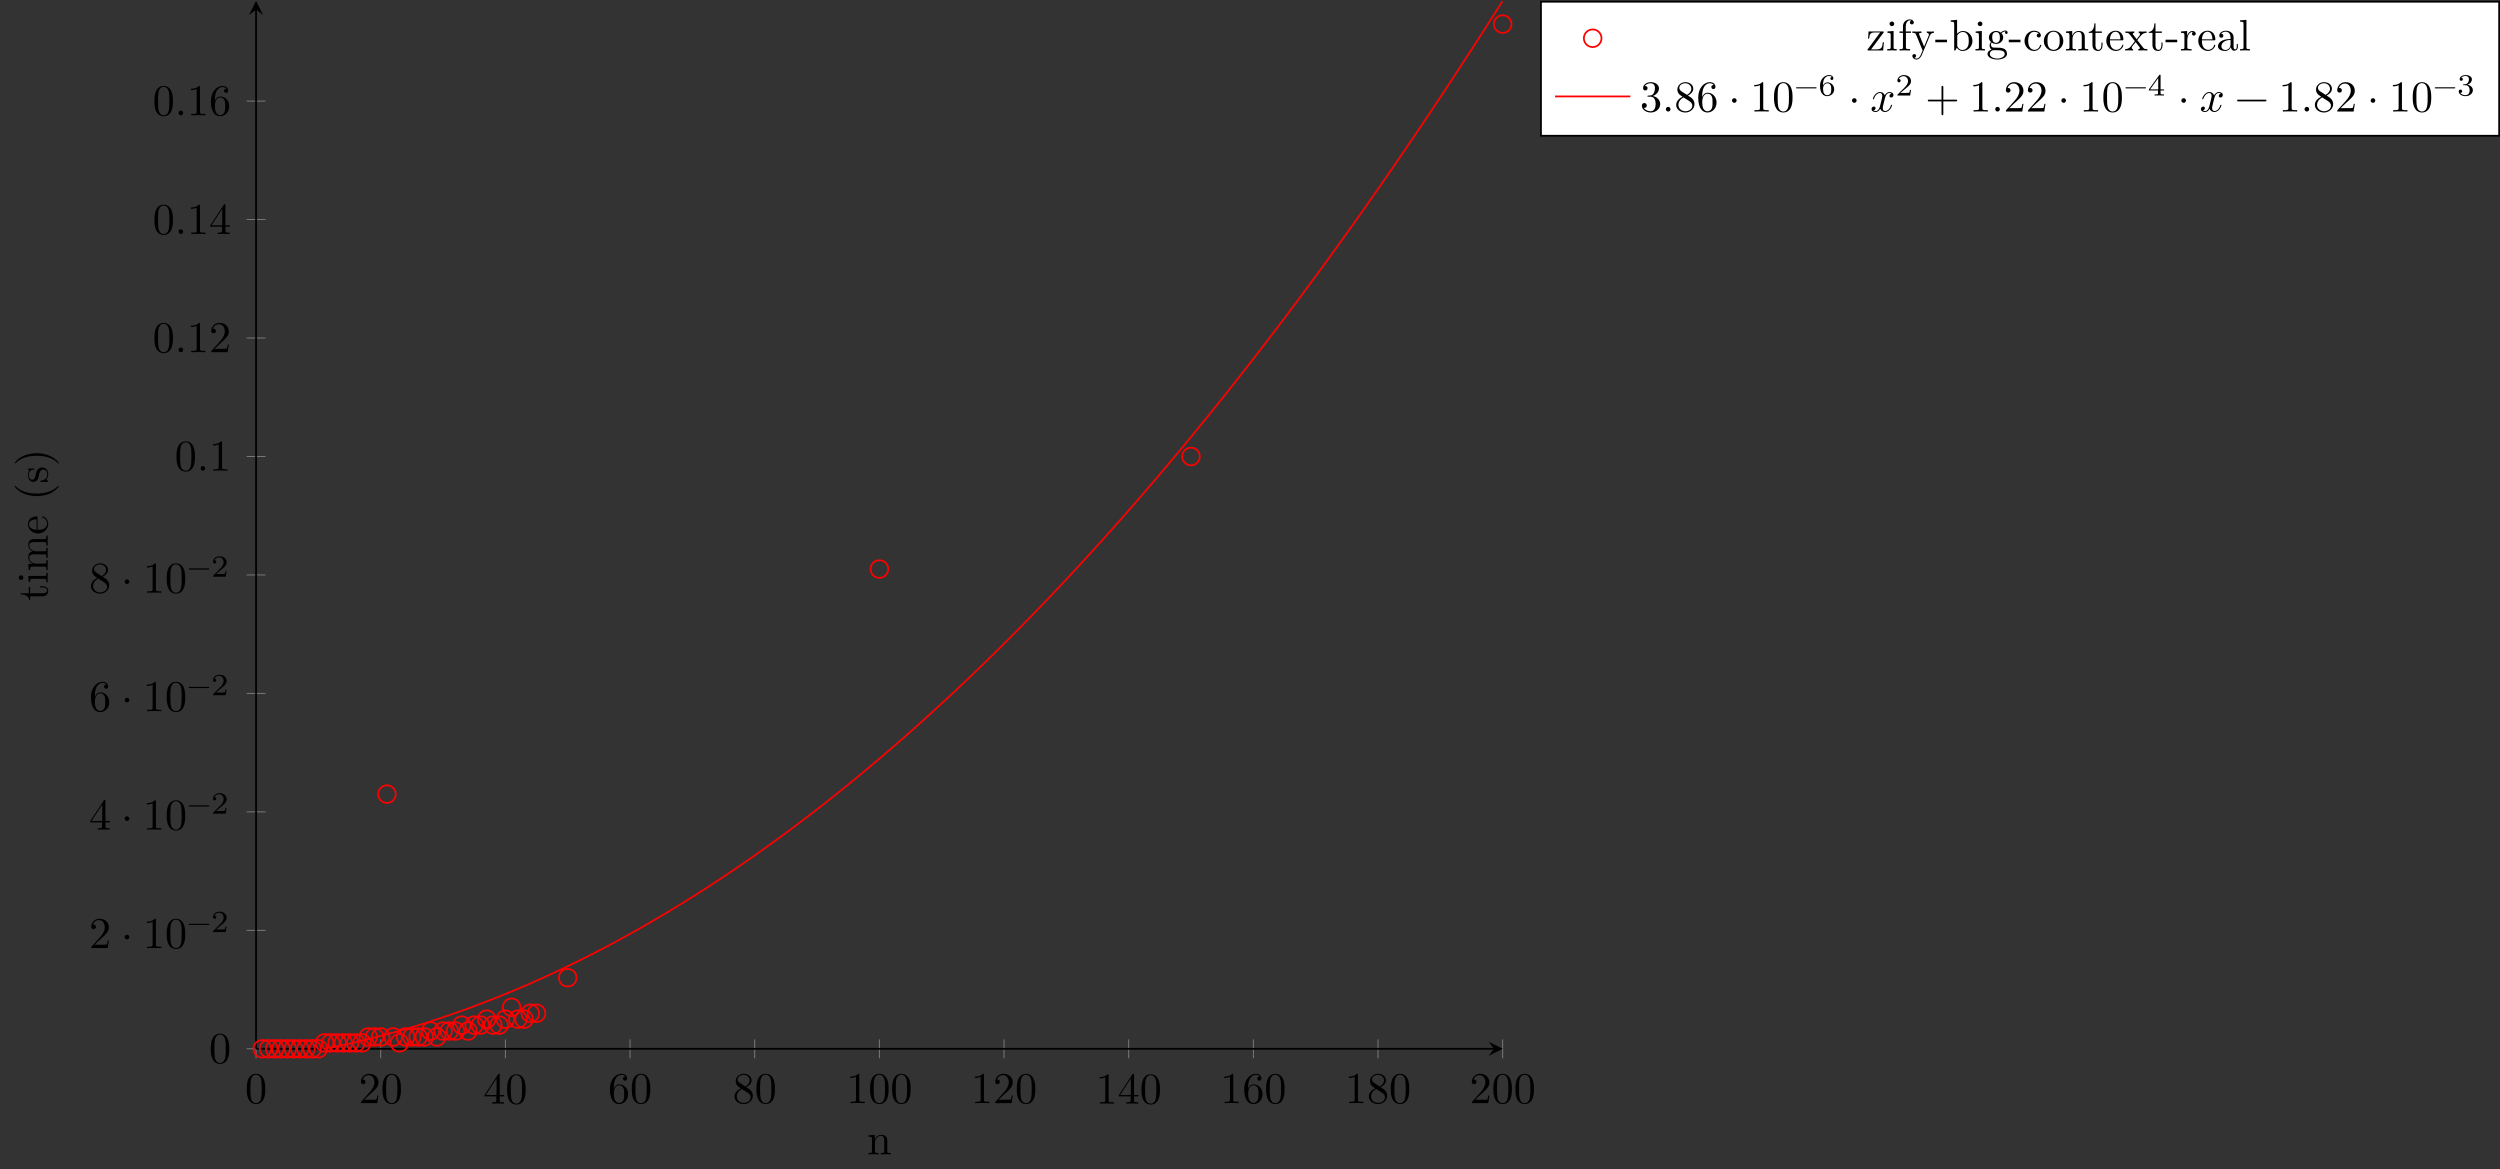 <?xml version="1.0" encoding="UTF-8"?>
<svg xmlns="http://www.w3.org/2000/svg" xmlns:xlink="http://www.w3.org/1999/xlink" width="564.92pt" height="264.169pt" viewBox="0 0 564.92 264.169" version="1.1">
<rect x="0" y="0" width="564.92" height="264.169" fill="#333333" stroke="none"/>
<defs>
<g>
<symbol overflow="visible" id="glyph0-0">
<path style="stroke:none;" d=""/>
</symbol>
<symbol overflow="visible" id="glyph0-1">
<path style="stroke:none;" d="M 4.578 -3.188 C 4.578 -3.984 4.531 -4.781 4.188 -5.516 C 3.734 -6.484 2.906 -6.641 2.5 -6.641 C 1.891 -6.641 1.172 -6.375 0.75 -5.453 C 0.438 -4.766 0.391 -3.984 0.391 -3.188 C 0.391 -2.438 0.422 -1.547 0.844 -0.781 C 1.266 0.016 2 0.219 2.484 0.219 C 3.016 0.219 3.781 0.016 4.219 -0.938 C 4.531 -1.625 4.578 -2.406 4.578 -3.188 Z M 3.766 -3.312 C 3.766 -2.562 3.766 -1.891 3.656 -1.25 C 3.5 -0.297 2.938 0 2.484 0 C 2.094 0 1.5 -0.25 1.328 -1.203 C 1.219 -1.797 1.219 -2.719 1.219 -3.312 C 1.219 -3.953 1.219 -4.609 1.297 -5.141 C 1.484 -6.328 2.234 -6.422 2.484 -6.422 C 2.812 -6.422 3.469 -6.234 3.656 -5.25 C 3.766 -4.688 3.766 -3.938 3.766 -3.312 Z M 3.766 -3.312 "/>
</symbol>
<symbol overflow="visible" id="glyph0-2">
<path style="stroke:none;" d="M 4.469 -1.734 L 4.234 -1.734 C 4.172 -1.438 4.109 -1 4 -0.844 C 3.938 -0.766 3.281 -0.766 3.062 -0.766 L 1.266 -0.766 L 2.328 -1.797 C 3.875 -3.172 4.469 -3.703 4.469 -4.703 C 4.469 -5.844 3.578 -6.641 2.359 -6.641 C 1.234 -6.641 0.5 -5.719 0.5 -4.828 C 0.5 -4.281 1 -4.281 1.031 -4.281 C 1.203 -4.281 1.547 -4.391 1.547 -4.812 C 1.547 -5.062 1.359 -5.328 1.016 -5.328 C 0.938 -5.328 0.922 -5.328 0.891 -5.312 C 1.109 -5.969 1.656 -6.328 2.234 -6.328 C 3.141 -6.328 3.562 -5.516 3.562 -4.703 C 3.562 -3.906 3.078 -3.125 2.516 -2.5 L 0.609 -0.375 C 0.5 -0.266 0.5 -0.234 0.5 0 L 4.203 0 Z M 4.469 -1.734 "/>
</symbol>
<symbol overflow="visible" id="glyph0-3">
<path style="stroke:none;" d="M 4.688 -1.641 L 4.688 -1.953 L 3.703 -1.953 L 3.703 -6.484 C 3.703 -6.688 3.703 -6.75 3.531 -6.75 C 3.453 -6.75 3.422 -6.75 3.344 -6.625 L 0.281 -1.953 L 0.281 -1.641 L 2.938 -1.641 L 2.938 -0.781 C 2.938 -0.422 2.906 -0.312 2.172 -0.312 L 1.969 -0.312 L 1.969 0 C 2.375 -0.031 2.891 -0.031 3.312 -0.031 C 3.734 -0.031 4.25 -0.031 4.672 0 L 4.672 -0.312 L 4.453 -0.312 C 3.719 -0.312 3.703 -0.422 3.703 -0.781 L 3.703 -1.641 Z M 2.984 -1.953 L 0.562 -1.953 L 2.984 -5.672 Z M 2.984 -1.953 "/>
</symbol>
<symbol overflow="visible" id="glyph0-4">
<path style="stroke:none;" d="M 4.562 -2.031 C 4.562 -3.297 3.672 -4.25 2.562 -4.25 C 1.891 -4.25 1.516 -3.75 1.312 -3.266 L 1.312 -3.516 C 1.312 -6.031 2.547 -6.391 3.062 -6.391 C 3.297 -6.391 3.719 -6.328 3.938 -5.984 C 3.781 -5.984 3.391 -5.984 3.391 -5.547 C 3.391 -5.234 3.625 -5.078 3.844 -5.078 C 4 -5.078 4.312 -5.172 4.312 -5.562 C 4.312 -6.156 3.875 -6.641 3.047 -6.641 C 1.766 -6.641 0.422 -5.359 0.422 -3.156 C 0.422 -0.484 1.578 0.219 2.5 0.219 C 3.609 0.219 4.562 -0.719 4.562 -2.031 Z M 3.656 -2.047 C 3.656 -1.562 3.656 -1.062 3.484 -0.703 C 3.188 -0.109 2.734 -0.062 2.5 -0.062 C 1.875 -0.062 1.578 -0.656 1.516 -0.812 C 1.328 -1.281 1.328 -2.078 1.328 -2.25 C 1.328 -3.031 1.656 -4.031 2.547 -4.031 C 2.719 -4.031 3.172 -4.031 3.484 -3.406 C 3.656 -3.047 3.656 -2.531 3.656 -2.047 Z M 3.656 -2.047 "/>
</symbol>
<symbol overflow="visible" id="glyph0-5">
<path style="stroke:none;" d="M 4.562 -1.672 C 4.562 -2.031 4.453 -2.484 4.062 -2.906 C 3.875 -3.109 3.719 -3.203 3.078 -3.609 C 3.797 -3.984 4.281 -4.5 4.281 -5.156 C 4.281 -6.078 3.406 -6.641 2.5 -6.641 C 1.5 -6.641 0.688 -5.906 0.688 -4.969 C 0.688 -4.797 0.703 -4.344 1.125 -3.875 C 1.234 -3.766 1.609 -3.516 1.859 -3.344 C 1.281 -3.047 0.422 -2.5 0.422 -1.5 C 0.422 -0.453 1.438 0.219 2.484 0.219 C 3.609 0.219 4.562 -0.609 4.562 -1.672 Z M 3.844 -5.156 C 3.844 -4.578 3.453 -4.109 2.859 -3.766 L 1.625 -4.562 C 1.172 -4.859 1.125 -5.188 1.125 -5.359 C 1.125 -5.969 1.781 -6.391 2.484 -6.391 C 3.203 -6.391 3.844 -5.875 3.844 -5.156 Z M 4.062 -1.312 C 4.062 -0.578 3.312 -0.062 2.5 -0.062 C 1.641 -0.062 0.922 -0.672 0.922 -1.5 C 0.922 -2.078 1.234 -2.719 2.078 -3.188 L 3.312 -2.406 C 3.594 -2.219 4.062 -1.922 4.062 -1.312 Z M 4.062 -1.312 "/>
</symbol>
<symbol overflow="visible" id="glyph0-6">
<path style="stroke:none;" d="M 4.172 0 L 4.172 -0.312 L 3.859 -0.312 C 2.953 -0.312 2.938 -0.422 2.938 -0.781 L 2.938 -6.375 C 2.938 -6.625 2.938 -6.641 2.703 -6.641 C 2.078 -6 1.203 -6 0.891 -6 L 0.891 -5.688 C 1.094 -5.688 1.672 -5.688 2.188 -5.953 L 2.188 -0.781 C 2.188 -0.422 2.156 -0.312 1.266 -0.312 L 0.953 -0.312 L 0.953 0 C 1.297 -0.031 2.156 -0.031 2.562 -0.031 C 2.953 -0.031 3.828 -0.031 4.172 0 Z M 4.172 0 "/>
</symbol>
<symbol overflow="visible" id="glyph0-7">
<path style="stroke:none;" d="M 1.906 -2.5 C 1.906 -2.781 1.672 -3.016 1.391 -3.016 C 1.094 -3.016 0.859 -2.781 0.859 -2.5 C 0.859 -2.203 1.094 -1.969 1.391 -1.969 C 1.672 -1.969 1.906 -2.203 1.906 -2.5 Z M 1.906 -2.5 "/>
</symbol>
<symbol overflow="visible" id="glyph0-8">
<path style="stroke:none;" d="M 1.906 -0.531 C 1.906 -0.812 1.672 -1.062 1.391 -1.062 C 1.094 -1.062 0.859 -0.812 0.859 -0.531 C 0.859 -0.234 1.094 0 1.391 0 C 1.672 0 1.906 -0.234 1.906 -0.531 Z M 1.906 -0.531 "/>
</symbol>
<symbol overflow="visible" id="glyph0-9">
<path style="stroke:none;" d="M 4.562 -1.703 C 4.562 -2.516 3.922 -3.297 2.891 -3.516 C 3.703 -3.781 4.281 -4.469 4.281 -5.266 C 4.281 -6.078 3.406 -6.641 2.453 -6.641 C 1.453 -6.641 0.688 -6.047 0.688 -5.281 C 0.688 -4.953 0.906 -4.766 1.203 -4.766 C 1.5 -4.766 1.703 -4.984 1.703 -5.281 C 1.703 -5.766 1.234 -5.766 1.094 -5.766 C 1.391 -6.266 2.047 -6.391 2.406 -6.391 C 2.828 -6.391 3.375 -6.172 3.375 -5.281 C 3.375 -5.156 3.344 -4.578 3.094 -4.141 C 2.797 -3.656 2.453 -3.625 2.203 -3.625 C 2.125 -3.609 1.891 -3.594 1.812 -3.594 C 1.734 -3.578 1.672 -3.562 1.672 -3.469 C 1.672 -3.359 1.734 -3.359 1.906 -3.359 L 2.344 -3.359 C 3.156 -3.359 3.531 -2.688 3.531 -1.703 C 3.531 -0.344 2.844 -0.062 2.406 -0.062 C 1.969 -0.062 1.219 -0.234 0.875 -0.812 C 1.219 -0.766 1.531 -0.984 1.531 -1.359 C 1.531 -1.719 1.266 -1.922 0.984 -1.922 C 0.734 -1.922 0.422 -1.781 0.422 -1.344 C 0.422 -0.438 1.344 0.219 2.438 0.219 C 3.656 0.219 4.562 -0.688 4.562 -1.703 Z M 4.562 -1.703 "/>
</symbol>
<symbol overflow="visible" id="glyph0-10">
<path style="stroke:none;" d="M 5.25 -3.75 C 5.25 -4.266 4.672 -4.406 4.328 -4.406 C 3.75 -4.406 3.406 -3.875 3.281 -3.656 C 3.031 -4.312 2.5 -4.406 2.203 -4.406 C 1.172 -4.406 0.594 -3.125 0.594 -2.875 C 0.594 -2.766 0.719 -2.766 0.719 -2.766 C 0.797 -2.766 0.828 -2.797 0.844 -2.875 C 1.188 -3.938 1.844 -4.188 2.188 -4.188 C 2.375 -4.188 2.719 -4.094 2.719 -3.516 C 2.719 -3.203 2.547 -2.547 2.188 -1.141 C 2.031 -0.531 1.672 -0.109 1.234 -0.109 C 1.172 -0.109 0.953 -0.109 0.734 -0.234 C 0.984 -0.297 1.203 -0.5 1.203 -0.781 C 1.203 -1.047 0.984 -1.125 0.844 -1.125 C 0.531 -1.125 0.297 -0.875 0.297 -0.547 C 0.297 -0.094 0.781 0.109 1.219 0.109 C 1.891 0.109 2.25 -0.594 2.266 -0.641 C 2.391 -0.281 2.75 0.109 3.344 0.109 C 4.375 0.109 4.938 -1.172 4.938 -1.422 C 4.938 -1.531 4.859 -1.531 4.828 -1.531 C 4.734 -1.531 4.719 -1.484 4.688 -1.422 C 4.359 -0.344 3.688 -0.109 3.375 -0.109 C 2.984 -0.109 2.828 -0.422 2.828 -0.766 C 2.828 -0.984 2.875 -1.203 2.984 -1.641 L 3.328 -3.016 C 3.391 -3.266 3.625 -4.188 4.312 -4.188 C 4.359 -4.188 4.609 -4.188 4.812 -4.062 C 4.531 -4 4.344 -3.766 4.344 -3.516 C 4.344 -3.359 4.453 -3.172 4.719 -3.172 C 4.938 -3.172 5.25 -3.344 5.25 -3.75 Z M 5.25 -3.75 "/>
</symbol>
<symbol overflow="visible" id="glyph0-11">
<path style="stroke:none;" d="M 7.203 -2.5 C 7.203 -2.609 7.109 -2.688 7 -2.688 L 4.078 -2.688 L 4.078 -5.609 C 4.078 -5.719 3.984 -5.812 3.875 -5.812 C 3.766 -5.812 3.672 -5.719 3.672 -5.609 L 3.672 -2.688 L 0.75 -2.688 C 0.641 -2.688 0.562 -2.609 0.562 -2.5 C 0.562 -2.375 0.641 -2.297 0.75 -2.297 L 3.672 -2.297 L 3.672 0.625 C 3.672 0.734 3.766 0.828 3.875 0.828 C 3.984 0.828 4.078 0.734 4.078 0.625 L 4.078 -2.297 L 7 -2.297 C 7.109 -2.297 7.203 -2.375 7.203 -2.5 Z M 7.203 -2.5 "/>
</symbol>
<symbol overflow="visible" id="glyph0-12">
<path style="stroke:none;" d="M 7.203 -2.5 C 7.203 -2.609 7.109 -2.688 7 -2.688 L 0.75 -2.688 C 0.641 -2.688 0.562 -2.609 0.562 -2.5 C 0.562 -2.375 0.641 -2.297 0.75 -2.297 L 7 -2.297 C 7.109 -2.297 7.203 -2.375 7.203 -2.5 Z M 7.203 -2.5 "/>
</symbol>
<symbol overflow="visible" id="glyph1-0">
<path style="stroke:none;" d=""/>
</symbol>
<symbol overflow="visible" id="glyph1-1">
<path style="stroke:none;" d="M 5.031 -1.734 C 5.031 -1.812 4.969 -1.875 4.891 -1.875 L 0.531 -1.875 C 0.453 -1.875 0.391 -1.812 0.391 -1.734 C 0.391 -1.672 0.453 -1.609 0.531 -1.609 L 4.891 -1.609 C 4.969 -1.609 5.031 -1.672 5.031 -1.734 Z M 5.031 -1.734 "/>
</symbol>
<symbol overflow="visible" id="glyph1-2">
<path style="stroke:none;" d="M 3.516 -1.266 L 3.281 -1.266 C 3.266 -1.109 3.188 -0.703 3.094 -0.641 C 3.047 -0.594 2.516 -0.594 2.406 -0.594 L 1.125 -0.594 C 1.859 -1.234 2.109 -1.438 2.516 -1.766 C 3.031 -2.172 3.516 -2.609 3.516 -3.266 C 3.516 -4.109 2.781 -4.625 1.891 -4.625 C 1.031 -4.625 0.438 -4.016 0.438 -3.375 C 0.438 -3.031 0.734 -2.984 0.812 -2.984 C 0.969 -2.984 1.172 -3.109 1.172 -3.359 C 1.172 -3.484 1.125 -3.734 0.766 -3.734 C 0.984 -4.219 1.453 -4.375 1.781 -4.375 C 2.484 -4.375 2.844 -3.828 2.844 -3.266 C 2.844 -2.656 2.406 -2.188 2.188 -1.938 L 0.516 -0.266 C 0.438 -0.203 0.438 -0.188 0.438 0 L 3.312 0 Z M 3.516 -1.266 "/>
</symbol>
<symbol overflow="visible" id="glyph1-3">
<path style="stroke:none;" d="M 3.578 -1.422 C 3.578 -2.312 2.875 -2.969 2.062 -2.969 C 1.5 -2.969 1.203 -2.594 1.047 -2.281 C 1.047 -2.844 1.094 -3.359 1.359 -3.797 C 1.594 -4.172 1.969 -4.422 2.422 -4.422 C 2.625 -4.422 2.906 -4.375 3.047 -4.188 C 2.875 -4.172 2.719 -4.047 2.719 -3.844 C 2.719 -3.672 2.844 -3.516 3.047 -3.516 C 3.266 -3.516 3.391 -3.656 3.391 -3.859 C 3.391 -4.266 3.094 -4.625 2.406 -4.625 C 1.406 -4.625 0.375 -3.703 0.375 -2.203 C 0.375 -0.406 1.219 0.141 2 0.141 C 2.844 0.141 3.578 -0.516 3.578 -1.422 Z M 2.906 -1.422 C 2.906 -1.031 2.906 -0.734 2.719 -0.453 C 2.562 -0.219 2.328 -0.078 2 -0.078 C 1.641 -0.078 1.375 -0.281 1.219 -0.594 C 1.125 -0.797 1.062 -1.156 1.062 -1.562 C 1.062 -2.25 1.469 -2.766 2.031 -2.766 C 2.344 -2.766 2.562 -2.641 2.734 -2.391 C 2.906 -2.125 2.906 -1.828 2.906 -1.422 Z M 2.906 -1.422 "/>
</symbol>
<symbol overflow="visible" id="glyph1-4">
<path style="stroke:none;" d="M 3.688 -1.141 L 3.688 -1.391 L 2.906 -1.391 L 2.906 -4.5 C 2.906 -4.641 2.906 -4.703 2.766 -4.703 C 2.672 -4.703 2.641 -4.703 2.578 -4.594 L 0.266 -1.391 L 0.266 -1.141 L 2.328 -1.141 L 2.328 -0.578 C 2.328 -0.328 2.328 -0.25 1.75 -0.25 L 1.562 -0.25 L 1.562 0 L 2.609 -0.031 L 3.672 0 L 3.672 -0.25 L 3.484 -0.25 C 2.906 -0.25 2.906 -0.328 2.906 -0.578 L 2.906 -1.141 Z M 2.375 -1.391 L 0.531 -1.391 L 2.375 -3.938 Z M 2.375 -1.391 "/>
</symbol>
<symbol overflow="visible" id="glyph1-5">
<path style="stroke:none;" d="M 3.578 -1.203 C 3.578 -1.75 3.141 -2.297 2.375 -2.453 C 3.094 -2.719 3.359 -3.234 3.359 -3.672 C 3.359 -4.219 2.734 -4.625 1.953 -4.625 C 1.188 -4.625 0.594 -4.25 0.594 -3.688 C 0.594 -3.453 0.75 -3.328 0.953 -3.328 C 1.172 -3.328 1.312 -3.484 1.312 -3.672 C 1.312 -3.875 1.172 -4.031 0.953 -4.047 C 1.203 -4.344 1.672 -4.422 1.938 -4.422 C 2.25 -4.422 2.688 -4.266 2.688 -3.672 C 2.688 -3.375 2.594 -3.047 2.406 -2.844 C 2.188 -2.578 1.984 -2.562 1.641 -2.531 C 1.469 -2.516 1.453 -2.516 1.422 -2.516 C 1.422 -2.516 1.344 -2.5 1.344 -2.422 C 1.344 -2.328 1.406 -2.328 1.531 -2.328 L 1.906 -2.328 C 2.453 -2.328 2.844 -1.953 2.844 -1.203 C 2.844 -0.344 2.328 -0.078 1.938 -0.078 C 1.656 -0.078 1.031 -0.156 0.75 -0.578 C 1.078 -0.578 1.156 -0.812 1.156 -0.969 C 1.156 -1.188 0.984 -1.344 0.766 -1.344 C 0.578 -1.344 0.375 -1.219 0.375 -0.938 C 0.375 -0.281 1.094 0.141 1.938 0.141 C 2.906 0.141 3.578 -0.516 3.578 -1.203 Z M 3.578 -1.203 "/>
</symbol>
<symbol overflow="visible" id="glyph2-0">
<path style="stroke:none;" d=""/>
</symbol>
<symbol overflow="visible" id="glyph2-1">
<path style="stroke:none;" d="M 5.328 0 L 5.328 -0.312 C 4.812 -0.312 4.562 -0.312 4.562 -0.609 L 4.562 -2.516 C 4.562 -3.375 4.562 -3.672 4.25 -4.031 C 4.109 -4.203 3.781 -4.406 3.203 -4.406 C 2.469 -4.406 2 -3.984 1.719 -3.359 L 1.719 -4.406 L 0.312 -4.297 L 0.312 -3.984 C 1.016 -3.984 1.094 -3.922 1.094 -3.422 L 1.094 -0.75 C 1.094 -0.312 0.984 -0.312 0.312 -0.312 L 0.312 0 L 1.453 -0.031 L 2.562 0 L 2.562 -0.312 C 1.891 -0.312 1.781 -0.312 1.781 -0.75 L 1.781 -2.594 C 1.781 -3.625 2.5 -4.188 3.125 -4.188 C 3.766 -4.188 3.875 -3.656 3.875 -3.078 L 3.875 -0.75 C 3.875 -0.312 3.766 -0.312 3.094 -0.312 L 3.094 0 L 4.219 -0.031 Z M 5.328 0 "/>
</symbol>
<symbol overflow="visible" id="glyph2-2">
<path style="stroke:none;" d="M 4 -1.859 L 3.75 -1.859 C 3.656 -0.688 3.453 -0.25 2.297 -0.25 L 1.109 -0.25 L 3.891 -4 C 3.984 -4.109 3.984 -4.125 3.984 -4.172 C 3.984 -4.297 3.891 -4.297 3.719 -4.297 L 0.531 -4.297 L 0.422 -2.688 L 0.672 -2.688 C 0.734 -3.703 0.922 -4.078 2.016 -4.078 L 3.156 -4.078 L 0.375 -0.312 C 0.281 -0.203 0.281 -0.188 0.281 -0.141 C 0.281 0 0.344 0 0.531 0 L 3.828 0 Z M 4 -1.859 "/>
</symbol>
<symbol overflow="visible" id="glyph2-3">
<path style="stroke:none;" d="M 2.469 0 L 2.469 -0.312 C 1.797 -0.312 1.766 -0.359 1.766 -0.75 L 1.766 -4.406 L 0.375 -4.297 L 0.375 -3.984 C 1.016 -3.984 1.109 -3.922 1.109 -3.438 L 1.109 -0.75 C 1.109 -0.312 1 -0.312 0.328 -0.312 L 0.328 0 L 1.422 -0.031 C 1.781 -0.031 2.125 -0.016 2.469 0 Z M 1.906 -6.016 C 1.906 -6.297 1.688 -6.547 1.391 -6.547 C 1.047 -6.547 0.844 -6.266 0.844 -6.016 C 0.844 -5.75 1.078 -5.5 1.375 -5.5 C 1.719 -5.5 1.906 -5.766 1.906 -6.016 Z M 1.906 -6.016 "/>
</symbol>
<symbol overflow="visible" id="glyph2-4">
<path style="stroke:none;" d="M 3.562 -6.328 C 3.562 -6.703 3.188 -7.031 2.656 -7.031 C 1.969 -7.031 1.109 -6.5 1.109 -5.438 L 1.109 -4.297 L 0.328 -4.297 L 0.328 -3.984 L 1.109 -3.984 L 1.109 -0.75 C 1.109 -0.312 1 -0.312 0.344 -0.312 L 0.344 0 L 1.469 -0.031 C 1.875 -0.031 2.344 -0.031 2.734 0 L 2.734 -0.312 L 2.531 -0.312 C 1.797 -0.312 1.781 -0.422 1.781 -0.781 L 1.781 -3.984 L 2.906 -3.984 L 2.906 -4.297 L 1.75 -4.297 L 1.75 -5.453 C 1.75 -6.328 2.219 -6.812 2.656 -6.812 C 2.688 -6.812 2.844 -6.812 2.984 -6.734 C 2.875 -6.703 2.688 -6.562 2.688 -6.312 C 2.688 -6.094 2.844 -5.891 3.125 -5.891 C 3.406 -5.891 3.562 -6.094 3.562 -6.328 Z M 3.562 -6.328 "/>
</symbol>
<symbol overflow="visible" id="glyph2-5">
<path style="stroke:none;" d="M 5.062 -3.984 L 5.062 -4.297 C 4.828 -4.281 4.547 -4.266 4.312 -4.266 L 3.453 -4.297 L 3.453 -3.984 C 3.766 -3.984 3.922 -3.812 3.922 -3.562 C 3.922 -3.453 3.906 -3.438 3.859 -3.312 L 2.844 -0.875 L 1.75 -3.547 C 1.703 -3.656 1.688 -3.688 1.688 -3.734 C 1.688 -3.984 2.047 -3.984 2.25 -3.984 L 2.25 -4.297 L 1.156 -4.266 C 0.891 -4.266 0.484 -4.281 0.188 -4.297 L 0.188 -3.984 C 0.672 -3.984 0.859 -3.984 1 -3.641 L 2.5 0 L 2.25 0.594 C 2.031 1.141 1.75 1.828 1.109 1.828 C 1.062 1.828 0.828 1.828 0.641 1.641 C 0.953 1.609 1.031 1.391 1.031 1.219 C 1.031 0.969 0.844 0.812 0.609 0.812 C 0.406 0.812 0.188 0.938 0.188 1.234 C 0.188 1.688 0.609 2.047 1.109 2.047 C 1.734 2.047 2.141 1.469 2.375 0.906 L 4.141 -3.344 C 4.391 -3.984 4.906 -3.984 5.062 -3.984 Z M 5.062 -3.984 "/>
</symbol>
<symbol overflow="visible" id="glyph2-6">
<path style="stroke:none;" d="M 2.75 -1.859 L 2.75 -2.438 L 0.109 -2.438 L 0.109 -1.859 Z M 2.75 -1.859 "/>
</symbol>
<symbol overflow="visible" id="glyph2-7">
<path style="stroke:none;" d="M 5.188 -2.156 C 5.188 -3.422 4.219 -4.406 3.078 -4.406 C 2.297 -4.406 1.875 -3.938 1.719 -3.766 L 1.719 -6.922 L 0.281 -6.812 L 0.281 -6.5 C 0.984 -6.5 1.062 -6.438 1.062 -5.938 L 1.062 0 L 1.312 0 L 1.672 -0.625 C 1.812 -0.391 2.234 0.109 2.969 0.109 C 4.156 0.109 5.188 -0.875 5.188 -2.156 Z M 4.359 -2.156 C 4.359 -1.797 4.344 -1.203 4.062 -0.75 C 3.844 -0.438 3.469 -0.109 2.938 -0.109 C 2.484 -0.109 2.125 -0.344 1.891 -0.719 C 1.75 -0.922 1.75 -0.953 1.75 -1.141 L 1.75 -3.188 C 1.75 -3.375 1.75 -3.391 1.859 -3.547 C 2.25 -4.109 2.797 -4.188 3.031 -4.188 C 3.484 -4.188 3.844 -3.922 4.078 -3.547 C 4.344 -3.141 4.359 -2.578 4.359 -2.156 Z M 4.359 -2.156 "/>
</symbol>
<symbol overflow="visible" id="glyph2-8">
<path style="stroke:none;" d="M 4.828 -4.031 C 4.828 -4.203 4.719 -4.516 4.328 -4.516 C 4.125 -4.516 3.688 -4.453 3.266 -4.047 C 2.844 -4.375 2.438 -4.406 2.219 -4.406 C 1.281 -4.406 0.594 -3.719 0.594 -2.953 C 0.594 -2.516 0.812 -2.141 1.062 -1.922 C 0.938 -1.781 0.75 -1.453 0.75 -1.094 C 0.75 -0.781 0.891 -0.406 1.203 -0.203 C 0.594 -0.047 0.281 0.391 0.281 0.781 C 0.281 1.5 1.266 2.047 2.484 2.047 C 3.656 2.047 4.688 1.547 4.688 0.766 C 4.688 0.422 4.562 -0.094 4.047 -0.375 C 3.516 -0.641 2.938 -0.641 2.328 -0.641 C 2.078 -0.641 1.656 -0.641 1.578 -0.656 C 1.266 -0.703 1.062 -1 1.062 -1.328 C 1.062 -1.359 1.062 -1.594 1.219 -1.797 C 1.609 -1.516 2.031 -1.484 2.219 -1.484 C 3.141 -1.484 3.828 -2.172 3.828 -2.938 C 3.828 -3.312 3.672 -3.672 3.422 -3.906 C 3.781 -4.25 4.141 -4.297 4.312 -4.297 C 4.312 -4.297 4.391 -4.297 4.422 -4.281 C 4.312 -4.25 4.25 -4.141 4.25 -4.016 C 4.25 -3.844 4.391 -3.734 4.547 -3.734 C 4.641 -3.734 4.828 -3.797 4.828 -4.031 Z M 3.078 -2.953 C 3.078 -2.688 3.078 -2.359 2.922 -2.109 C 2.844 -2 2.609 -1.719 2.219 -1.719 C 1.344 -1.719 1.344 -2.719 1.344 -2.938 C 1.344 -3.203 1.359 -3.531 1.5 -3.781 C 1.578 -3.891 1.812 -4.172 2.219 -4.172 C 3.078 -4.172 3.078 -3.188 3.078 -2.953 Z M 4.172 0.781 C 4.172 1.328 3.469 1.828 2.5 1.828 C 1.484 1.828 0.797 1.312 0.797 0.781 C 0.797 0.328 1.172 -0.047 1.609 -0.062 L 2.203 -0.062 C 3.062 -0.062 4.172 -0.062 4.172 0.781 Z M 4.172 0.781 "/>
</symbol>
<symbol overflow="visible" id="glyph2-9">
<path style="stroke:none;" d="M 4.141 -1.188 C 4.141 -1.281 4.031 -1.281 4 -1.281 C 3.922 -1.281 3.891 -1.25 3.875 -1.188 C 3.594 -0.266 2.938 -0.141 2.578 -0.141 C 2.047 -0.141 1.172 -0.562 1.172 -2.172 C 1.172 -3.797 1.984 -4.219 2.516 -4.219 C 2.609 -4.219 3.234 -4.203 3.578 -3.844 C 3.172 -3.812 3.109 -3.516 3.109 -3.391 C 3.109 -3.125 3.297 -2.938 3.562 -2.938 C 3.828 -2.938 4.031 -3.094 4.031 -3.406 C 4.031 -4.078 3.266 -4.469 2.5 -4.469 C 1.25 -4.469 0.344 -3.391 0.344 -2.156 C 0.344 -0.875 1.328 0.109 2.484 0.109 C 3.812 0.109 4.141 -1.094 4.141 -1.188 Z M 4.141 -1.188 "/>
</symbol>
<symbol overflow="visible" id="glyph2-10">
<path style="stroke:none;" d="M 4.688 -2.141 C 4.688 -3.406 3.703 -4.469 2.5 -4.469 C 1.25 -4.469 0.281 -3.375 0.281 -2.141 C 0.281 -0.844 1.312 0.109 2.484 0.109 C 3.688 0.109 4.688 -0.875 4.688 -2.141 Z M 3.875 -2.219 C 3.875 -1.859 3.875 -1.312 3.656 -0.875 C 3.422 -0.422 2.984 -0.141 2.5 -0.141 C 2.062 -0.141 1.625 -0.344 1.359 -0.812 C 1.109 -1.25 1.109 -1.859 1.109 -2.219 C 1.109 -2.609 1.109 -3.141 1.344 -3.578 C 1.609 -4.031 2.078 -4.25 2.484 -4.25 C 2.922 -4.25 3.344 -4.031 3.609 -3.594 C 3.875 -3.172 3.875 -2.594 3.875 -2.219 Z M 3.875 -2.219 "/>
</symbol>
<symbol overflow="visible" id="glyph2-11">
<path style="stroke:none;" d="M 3.312 -1.234 L 3.312 -1.797 L 3.062 -1.797 L 3.062 -1.25 C 3.062 -0.516 2.766 -0.141 2.391 -0.141 C 1.719 -0.141 1.719 -1.047 1.719 -1.219 L 1.719 -3.984 L 3.156 -3.984 L 3.156 -4.297 L 1.719 -4.297 L 1.719 -6.125 L 1.469 -6.125 C 1.469 -5.312 1.172 -4.25 0.188 -4.203 L 0.188 -3.984 L 1.031 -3.984 L 1.031 -1.234 C 1.031 -0.016 1.969 0.109 2.328 0.109 C 3.031 0.109 3.312 -0.594 3.312 -1.234 Z M 3.312 -1.234 "/>
</symbol>
<symbol overflow="visible" id="glyph2-12">
<path style="stroke:none;" d="M 4.141 -1.188 C 4.141 -1.281 4.062 -1.312 4 -1.312 C 3.922 -1.312 3.891 -1.25 3.875 -1.172 C 3.531 -0.141 2.625 -0.141 2.531 -0.141 C 2.031 -0.141 1.641 -0.438 1.406 -0.812 C 1.109 -1.281 1.109 -1.938 1.109 -2.297 L 3.891 -2.297 C 4.109 -2.297 4.141 -2.297 4.141 -2.516 C 4.141 -3.5 3.594 -4.469 2.359 -4.469 C 1.203 -4.469 0.281 -3.438 0.281 -2.188 C 0.281 -0.859 1.328 0.109 2.469 0.109 C 3.688 0.109 4.141 -1 4.141 -1.188 Z M 3.484 -2.516 L 1.109 -2.516 C 1.172 -4 2.016 -4.25 2.359 -4.25 C 3.375 -4.25 3.484 -2.906 3.484 -2.516 Z M 3.484 -2.516 "/>
</symbol>
<symbol overflow="visible" id="glyph2-13">
<path style="stroke:none;" d="M 5.141 0 L 5.141 -0.312 C 4.609 -0.312 4.422 -0.328 4.203 -0.625 L 2.859 -2.344 C 3.156 -2.719 3.531 -3.203 3.781 -3.469 C 4.094 -3.828 4.5 -3.984 4.969 -3.984 L 4.969 -4.297 C 4.703 -4.281 4.406 -4.266 4.141 -4.266 C 3.844 -4.266 3.312 -4.281 3.188 -4.297 L 3.188 -3.984 C 3.406 -3.969 3.484 -3.844 3.484 -3.672 C 3.484 -3.516 3.375 -3.391 3.328 -3.328 L 2.719 -2.547 L 1.938 -3.562 C 1.844 -3.656 1.844 -3.672 1.844 -3.734 C 1.844 -3.891 2 -3.984 2.188 -3.984 L 2.188 -4.297 L 1.109 -4.266 C 0.906 -4.266 0.438 -4.281 0.172 -4.297 L 0.172 -3.984 C 0.875 -3.984 0.875 -3.984 1.344 -3.375 L 2.328 -2.094 C 1.859 -1.5 1.859 -1.469 1.391 -0.906 C 0.922 -0.328 0.328 -0.312 0.125 -0.312 L 0.125 0 C 0.375 -0.016 0.688 -0.031 0.953 -0.031 L 1.891 0 L 1.891 -0.312 C 1.672 -0.344 1.609 -0.469 1.609 -0.625 C 1.609 -0.844 1.891 -1.172 2.5 -1.891 L 3.266 -0.891 C 3.344 -0.781 3.469 -0.625 3.469 -0.562 C 3.469 -0.469 3.375 -0.312 3.109 -0.312 L 3.109 0 L 4.188 -0.031 C 4.453 -0.031 4.844 -0.016 5.141 0 Z M 5.141 0 "/>
</symbol>
<symbol overflow="visible" id="glyph2-14">
<path style="stroke:none;" d="M 3.625 -3.797 C 3.625 -4.109 3.312 -4.406 2.891 -4.406 C 2.156 -4.406 1.797 -3.734 1.672 -3.312 L 1.672 -4.406 L 0.281 -4.297 L 0.281 -3.984 C 0.984 -3.984 1.062 -3.922 1.062 -3.422 L 1.062 -0.75 C 1.062 -0.312 0.953 -0.312 0.281 -0.312 L 0.281 0 L 1.422 -0.031 C 1.812 -0.031 2.281 -0.031 2.688 0 L 2.688 -0.312 L 2.469 -0.312 C 1.734 -0.312 1.719 -0.422 1.719 -0.781 L 1.719 -2.312 C 1.719 -3.297 2.141 -4.188 2.891 -4.188 C 2.953 -4.188 2.984 -4.188 3 -4.172 C 2.969 -4.172 2.766 -4.047 2.766 -3.781 C 2.766 -3.516 2.984 -3.359 3.203 -3.359 C 3.375 -3.359 3.625 -3.484 3.625 -3.797 Z M 3.625 -3.797 "/>
</symbol>
<symbol overflow="visible" id="glyph2-15">
<path style="stroke:none;" d="M 4.812 -0.891 L 4.812 -1.453 L 4.562 -1.453 L 4.562 -0.891 C 4.562 -0.312 4.312 -0.25 4.203 -0.25 C 3.875 -0.25 3.844 -0.703 3.844 -0.75 L 3.844 -2.734 C 3.844 -3.156 3.844 -3.547 3.484 -3.922 C 3.094 -4.312 2.594 -4.469 2.109 -4.469 C 1.297 -4.469 0.609 -4 0.609 -3.344 C 0.609 -3.047 0.812 -2.875 1.062 -2.875 C 1.344 -2.875 1.531 -3.078 1.531 -3.328 C 1.531 -3.453 1.469 -3.781 1.016 -3.781 C 1.281 -4.141 1.781 -4.25 2.094 -4.25 C 2.578 -4.25 3.156 -3.859 3.156 -2.969 L 3.156 -2.609 C 2.641 -2.578 1.938 -2.547 1.312 -2.25 C 0.562 -1.906 0.312 -1.391 0.312 -0.953 C 0.312 -0.141 1.281 0.109 1.906 0.109 C 2.578 0.109 3.031 -0.297 3.219 -0.75 C 3.266 -0.359 3.531 0.062 4 0.062 C 4.203 0.062 4.812 -0.078 4.812 -0.891 Z M 3.156 -1.391 C 3.156 -0.453 2.438 -0.109 1.984 -0.109 C 1.5 -0.109 1.094 -0.453 1.094 -0.953 C 1.094 -1.5 1.5 -2.328 3.156 -2.391 Z M 3.156 -1.391 "/>
</symbol>
<symbol overflow="visible" id="glyph2-16">
<path style="stroke:none;" d="M 2.547 0 L 2.547 -0.312 C 1.875 -0.312 1.766 -0.312 1.766 -0.75 L 1.766 -6.922 L 0.328 -6.812 L 0.328 -6.5 C 1.031 -6.5 1.109 -6.438 1.109 -5.938 L 1.109 -0.75 C 1.109 -0.312 1 -0.312 0.328 -0.312 L 0.328 0 L 1.438 -0.031 Z M 2.547 0 "/>
</symbol>
<symbol overflow="visible" id="glyph3-0">
<path style="stroke:none;" d=""/>
</symbol>
<symbol overflow="visible" id="glyph3-1">
<path style="stroke:none;" d="M -1.234 -3.312 L -1.797 -3.312 L -1.797 -3.062 L -1.25 -3.062 C -0.516 -3.062 -0.141 -2.766 -0.141 -2.391 C -0.141 -1.719 -1.047 -1.719 -1.219 -1.719 L -3.984 -1.719 L -3.984 -3.156 L -4.297 -3.156 L -4.297 -1.719 L -6.125 -1.719 L -6.125 -1.469 C -5.312 -1.469 -4.25 -1.172 -4.203 -0.188 L -3.984 -0.188 L -3.984 -1.031 L -1.234 -1.031 C -0.016 -1.031 0.109 -1.969 0.109 -2.328 C 0.109 -3.031 -0.594 -3.312 -1.234 -3.312 Z M -1.234 -3.312 "/>
</symbol>
<symbol overflow="visible" id="glyph3-2">
<path style="stroke:none;" d="M 0 -2.469 L -0.312 -2.469 C -0.312 -1.797 -0.359 -1.766 -0.75 -1.766 L -4.406 -1.766 L -4.297 -0.375 L -3.984 -0.375 C -3.984 -1.016 -3.922 -1.109 -3.438 -1.109 L -0.75 -1.109 C -0.312 -1.109 -0.312 -1 -0.312 -0.328 L 0 -0.328 L -0.031 -1.422 C -0.031 -1.781 -0.016 -2.125 0 -2.469 Z M -6.016 -1.906 C -6.297 -1.906 -6.547 -1.688 -6.547 -1.391 C -6.547 -1.047 -6.266 -0.844 -6.016 -0.844 C -5.75 -0.844 -5.5 -1.078 -5.5 -1.375 C -5.5 -1.719 -5.766 -1.906 -6.016 -1.906 Z M -6.016 -1.906 "/>
</symbol>
<symbol overflow="visible" id="glyph3-3">
<path style="stroke:none;" d="M 0 -8.109 L -0.312 -8.109 C -0.312 -7.594 -0.312 -7.344 -0.609 -7.328 L -2.516 -7.328 C -3.375 -7.328 -3.672 -7.328 -4.031 -7.016 C -4.203 -6.875 -4.406 -6.547 -4.406 -5.969 C -4.406 -5.141 -3.812 -4.688 -3.422 -4.531 C -4.297 -4.391 -4.406 -3.656 -4.406 -3.203 C -4.406 -2.469 -3.984 -2 -3.359 -1.719 L -4.406 -1.719 L -4.297 -0.312 L -3.984 -0.312 C -3.984 -1.016 -3.922 -1.094 -3.422 -1.094 L -0.75 -1.094 C -0.312 -1.094 -0.312 -0.984 -0.312 -0.312 L 0 -0.312 L -0.031 -1.453 L 0 -2.562 L -0.312 -2.562 C -0.312 -1.891 -0.312 -1.781 -0.75 -1.781 L -2.594 -1.781 C -3.625 -1.781 -4.188 -2.5 -4.188 -3.125 C -4.188 -3.766 -3.656 -3.875 -3.078 -3.875 L -0.75 -3.875 C -0.312 -3.875 -0.312 -3.766 -0.312 -3.094 L 0 -3.094 L -0.031 -4.219 L 0 -5.328 L -0.312 -5.328 C -0.312 -4.672 -0.312 -4.562 -0.75 -4.562 L -2.594 -4.562 C -3.625 -4.562 -4.188 -5.266 -4.188 -5.906 C -4.188 -6.531 -3.656 -6.641 -3.078 -6.641 L -0.75 -6.641 C -0.312 -6.641 -0.312 -6.531 -0.312 -5.859 L 0 -5.859 L -0.031 -6.984 Z M 0 -8.109 "/>
</symbol>
<symbol overflow="visible" id="glyph3-4">
<path style="stroke:none;" d="M -1.188 -4.141 C -1.281 -4.141 -1.312 -4.062 -1.312 -4 C -1.312 -3.922 -1.25 -3.891 -1.172 -3.875 C -0.141 -3.531 -0.141 -2.625 -0.141 -2.531 C -0.141 -2.031 -0.438 -1.641 -0.812 -1.406 C -1.281 -1.109 -1.938 -1.109 -2.297 -1.109 L -2.297 -3.891 C -2.297 -4.109 -2.297 -4.141 -2.516 -4.141 C -3.5 -4.141 -4.469 -3.594 -4.469 -2.359 C -4.469 -1.203 -3.438 -0.281 -2.188 -0.281 C -0.859 -0.281 0.109 -1.328 0.109 -2.469 C 0.109 -3.688 -1 -4.141 -1.188 -4.141 Z M -2.516 -3.484 L -2.516 -1.109 C -4 -1.172 -4.25 -2.016 -4.25 -2.359 C -4.25 -3.375 -2.906 -3.484 -2.516 -3.484 Z M -2.516 -3.484 "/>
</symbol>
<symbol overflow="visible" id="glyph3-5">
<path style="stroke:none;" d="M 2.391 -3.297 C 2.359 -3.297 2.344 -3.297 2.172 -3.125 C 0.922 -1.891 -0.969 -1.562 -2.5 -1.562 C -4.234 -1.562 -5.969 -1.938 -7.203 -3.172 C -7.328 -3.297 -7.344 -3.297 -7.375 -3.297 C -7.453 -3.297 -7.484 -3.266 -7.484 -3.203 C -7.484 -3.094 -6.797 -2.203 -5.531 -1.609 C -4.438 -1.109 -3.328 -0.984 -2.5 -0.984 C -1.719 -0.984 -0.516 -1.094 0.625 -1.641 C 1.844 -2.25 2.5 -3.094 2.5 -3.203 C 2.5 -3.266 2.469 -3.297 2.391 -3.297 Z M 2.391 -3.297 "/>
</symbol>
<symbol overflow="visible" id="glyph3-6">
<path style="stroke:none;" d="M -1.281 -3.594 C -1.797 -3.594 -2.109 -3.297 -2.219 -3.172 C -2.547 -2.844 -2.625 -2.453 -2.703 -2.031 C -2.812 -1.469 -2.938 -0.812 -3.516 -0.812 C -3.875 -0.812 -4.281 -1.062 -4.281 -1.922 C -4.281 -3.016 -3.375 -3.078 -3.078 -3.094 C -2.984 -3.094 -2.984 -3.203 -2.984 -3.203 C -2.984 -3.344 -3.031 -3.344 -3.219 -3.344 L -4.234 -3.344 C -4.391 -3.344 -4.469 -3.344 -4.469 -3.234 C -4.469 -3.188 -4.469 -3.156 -4.344 -3.031 C -4.312 -3 -4.219 -2.906 -4.188 -2.859 C -4.469 -2.484 -4.469 -2.078 -4.469 -1.922 C -4.469 -0.703 -3.797 -0.328 -3.234 -0.328 C -2.891 -0.328 -2.609 -0.484 -2.391 -0.75 C -2.141 -1.078 -2.078 -1.359 -1.938 -2.078 C -1.891 -2.297 -1.734 -3.109 -1.016 -3.109 C -0.516 -3.109 -0.109 -2.766 -0.109 -1.984 C -0.109 -1.141 -0.672 -0.781 -1.531 -0.594 C -1.656 -0.562 -1.688 -0.562 -1.688 -0.453 C -1.688 -0.328 -1.625 -0.328 -1.453 -0.328 L -0.125 -0.328 C 0.047 -0.328 0.109 -0.328 0.109 -0.438 C 0.109 -0.484 0.094 -0.5 -0.094 -0.688 C -0.109 -0.703 -0.125 -0.703 -0.312 -0.891 C 0.094 -1.328 0.109 -1.781 0.109 -1.984 C 0.109 -3.125 -0.562 -3.594 -1.281 -3.594 Z M -1.281 -3.594 "/>
</symbol>
<symbol overflow="visible" id="glyph3-7">
<path style="stroke:none;" d="M -2.5 -2.875 C -3.266 -2.875 -4.469 -2.766 -5.609 -2.219 C -6.828 -1.625 -7.484 -0.766 -7.484 -0.672 C -7.484 -0.609 -7.438 -0.562 -7.375 -0.562 C -7.344 -0.562 -7.328 -0.562 -7.141 -0.75 C -6.156 -1.734 -4.578 -2.297 -2.5 -2.297 C -0.781 -2.297 0.969 -1.938 2.219 -0.703 C 2.344 -0.562 2.359 -0.562 2.391 -0.562 C 2.453 -0.562 2.5 -0.609 2.5 -0.672 C 2.5 -0.766 1.812 -1.672 0.547 -2.25 C -0.547 -2.766 -1.656 -2.875 -2.5 -2.875 Z M -2.5 -2.875 "/>
</symbol>
</g>
<clipPath id="clip1">
  <path d="M 57.863 0.195 L 339.559 0.195 L 339.559 236.996 L 57.863 236.996 Z M 57.863 0.195 "/>
</clipPath>
<clipPath id="clip2">
  <path d="M 348 0 L 564.922 0 L 564.922 31 L 348 31 Z M 348 0 "/>
</clipPath>
</defs>
<g id="surface1">
<path style="fill:none;stroke-width:0.199;stroke-linecap:butt;stroke-linejoin:miter;stroke:rgb(50%,50%,50%);stroke-opacity:1;stroke-miterlimit:10;" d="M 0.001 -2.126 L 0.001 2.128 M 28.169 -2.126 L 28.169 2.128 M 56.337 -2.126 L 56.337 2.128 M 84.509 -2.126 L 84.509 2.128 M 112.677 -2.126 L 112.677 2.128 M 140.849 -2.126 L 140.849 2.128 M 169.017 -2.126 L 169.017 2.128 M 197.189 -2.126 L 197.189 2.128 M 225.357 -2.126 L 225.357 2.128 M 253.525 -2.126 L 253.525 2.128 M 281.697 -2.126 L 281.697 2.128 " transform="matrix(1,0,0,-1,57.862,236.995)"/>
<path style="fill:none;stroke-width:0.199;stroke-linecap:butt;stroke-linejoin:miter;stroke:rgb(50%,50%,50%);stroke-opacity:1;stroke-miterlimit:10;" d="M -2.128 -0.001 L 2.126 -0.001 M -2.128 26.768 L 2.126 26.768 M -2.128 53.538 L 2.126 53.538 M -2.128 80.308 L 2.126 80.308 M -2.128 107.077 L 2.126 107.077 M -2.128 133.843 L 2.126 133.843 M -2.128 160.612 L 2.126 160.612 M -2.128 187.382 L 2.126 187.382 M -2.128 214.151 L 2.126 214.151 " transform="matrix(1,0,0,-1,57.862,236.995)"/>
<path style="fill:none;stroke-width:0.399;stroke-linecap:butt;stroke-linejoin:miter;stroke:rgb(0%,0%,0%);stroke-opacity:1;stroke-miterlimit:10;" d="M 0.001 -0.001 L 279.704 -0.001 " transform="matrix(1,0,0,-1,57.862,236.995)"/>
<path style=" stroke:none;fill-rule:nonzero;fill:rgb(0%,0%,0%);fill-opacity:1;" d="M 339.559 236.996 L 336.371 235.402 L 337.566 236.996 L 336.371 238.59 "/>
<path style="fill:none;stroke-width:0.399;stroke-linecap:butt;stroke-linejoin:miter;stroke:rgb(0%,0%,0%);stroke-opacity:1;stroke-miterlimit:10;" d="M 0.001 -0.001 L 0.001 234.808 " transform="matrix(1,0,0,-1,57.862,236.995)"/>
<path style=" stroke:none;fill-rule:nonzero;fill:rgb(0%,0%,0%);fill-opacity:1;" d="M 57.863 0.195 L 56.27 3.383 L 57.863 2.188 L 59.457 3.383 "/>
<g style="fill:rgb(0%,0%,0%);fill-opacity:1;">
  <use xlink:href="#glyph0-1" x="55.371" y="249.276"/>
</g>
<g style="fill:rgb(0%,0%,0%);fill-opacity:1;">
  <use xlink:href="#glyph0-2" x="81.05" y="249.276"/>
  <use xlink:href="#glyph0-1" x="86.031" y="249.276"/>
</g>
<g style="fill:rgb(0%,0%,0%);fill-opacity:1;">
  <use xlink:href="#glyph0-3" x="109.219" y="249.386"/>
  <use xlink:href="#glyph0-1" x="114.2" y="249.386"/>
</g>
<g style="fill:rgb(0%,0%,0%);fill-opacity:1;">
  <use xlink:href="#glyph0-4" x="137.388" y="249.276"/>
  <use xlink:href="#glyph0-1" x="142.369" y="249.276"/>
</g>
<g style="fill:rgb(0%,0%,0%);fill-opacity:1;">
  <use xlink:href="#glyph0-5" x="165.557" y="249.276"/>
  <use xlink:href="#glyph0-1" x="170.538" y="249.276"/>
</g>
<g style="fill:rgb(0%,0%,0%);fill-opacity:1;">
  <use xlink:href="#glyph0-6" x="191.236" y="249.276"/>
  <use xlink:href="#glyph0-1" x="196.217" y="249.276"/>
  <use xlink:href="#glyph0-1" x="201.199" y="249.276"/>
</g>
<g style="fill:rgb(0%,0%,0%);fill-opacity:1;">
  <use xlink:href="#glyph0-6" x="219.405" y="249.276"/>
  <use xlink:href="#glyph0-2" x="224.386" y="249.276"/>
  <use xlink:href="#glyph0-1" x="229.368" y="249.276"/>
</g>
<g style="fill:rgb(0%,0%,0%);fill-opacity:1;">
  <use xlink:href="#glyph0-6" x="247.574" y="249.386"/>
  <use xlink:href="#glyph0-3" x="252.555" y="249.386"/>
  <use xlink:href="#glyph0-1" x="257.537" y="249.386"/>
</g>
<g style="fill:rgb(0%,0%,0%);fill-opacity:1;">
  <use xlink:href="#glyph0-6" x="275.743" y="249.276"/>
  <use xlink:href="#glyph0-4" x="280.724" y="249.276"/>
  <use xlink:href="#glyph0-1" x="285.706" y="249.276"/>
</g>
<g style="fill:rgb(0%,0%,0%);fill-opacity:1;">
  <use xlink:href="#glyph0-6" x="303.913" y="249.276"/>
  <use xlink:href="#glyph0-5" x="308.894" y="249.276"/>
  <use xlink:href="#glyph0-1" x="313.876" y="249.276"/>
</g>
<g style="fill:rgb(0%,0%,0%);fill-opacity:1;">
  <use xlink:href="#glyph0-2" x="332.082" y="249.276"/>
  <use xlink:href="#glyph0-1" x="337.063" y="249.276"/>
  <use xlink:href="#glyph0-1" x="342.045" y="249.276"/>
</g>
<g style="fill:rgb(0%,0%,0%);fill-opacity:1;">
  <use xlink:href="#glyph0-1" x="47.234" y="240.203"/>
</g>
<g style="fill:rgb(0%,0%,0%);fill-opacity:1;">
  <use xlink:href="#glyph0-2" x="20.123" y="214.24"/>
</g>
<g style="fill:rgb(0%,0%,0%);fill-opacity:1;">
  <use xlink:href="#glyph0-7" x="27.316" y="214.24"/>
</g>
<g style="fill:rgb(0%,0%,0%);fill-opacity:1;">
  <use xlink:href="#glyph0-6" x="32.297" y="214.24"/>
  <use xlink:href="#glyph0-1" x="37.279" y="214.24"/>
</g>
<g style="fill:rgb(0%,0%,0%);fill-opacity:1;">
  <use xlink:href="#glyph1-1" x="42.264" y="210.624"/>
  <use xlink:href="#glyph1-2" x="47.69" y="210.624"/>
</g>
<g style="fill:rgb(0%,0%,0%);fill-opacity:1;">
  <use xlink:href="#glyph0-3" x="20.123" y="187.472"/>
</g>
<g style="fill:rgb(0%,0%,0%);fill-opacity:1;">
  <use xlink:href="#glyph0-7" x="27.316" y="187.472"/>
</g>
<g style="fill:rgb(0%,0%,0%);fill-opacity:1;">
  <use xlink:href="#glyph0-6" x="32.297" y="187.472"/>
  <use xlink:href="#glyph0-1" x="37.279" y="187.472"/>
</g>
<g style="fill:rgb(0%,0%,0%);fill-opacity:1;">
  <use xlink:href="#glyph1-1" x="42.264" y="183.856"/>
  <use xlink:href="#glyph1-2" x="47.69" y="183.856"/>
</g>
<g style="fill:rgb(0%,0%,0%);fill-opacity:1;">
  <use xlink:href="#glyph0-4" x="20.123" y="160.703"/>
</g>
<g style="fill:rgb(0%,0%,0%);fill-opacity:1;">
  <use xlink:href="#glyph0-7" x="27.316" y="160.703"/>
</g>
<g style="fill:rgb(0%,0%,0%);fill-opacity:1;">
  <use xlink:href="#glyph0-6" x="32.297" y="160.703"/>
  <use xlink:href="#glyph0-1" x="37.279" y="160.703"/>
</g>
<g style="fill:rgb(0%,0%,0%);fill-opacity:1;">
  <use xlink:href="#glyph1-1" x="42.264" y="157.087"/>
  <use xlink:href="#glyph1-2" x="47.69" y="157.087"/>
</g>
<g style="fill:rgb(0%,0%,0%);fill-opacity:1;">
  <use xlink:href="#glyph0-5" x="20.123" y="133.935"/>
</g>
<g style="fill:rgb(0%,0%,0%);fill-opacity:1;">
  <use xlink:href="#glyph0-7" x="27.316" y="133.935"/>
</g>
<g style="fill:rgb(0%,0%,0%);fill-opacity:1;">
  <use xlink:href="#glyph0-6" x="32.297" y="133.935"/>
  <use xlink:href="#glyph0-1" x="37.279" y="133.935"/>
</g>
<g style="fill:rgb(0%,0%,0%);fill-opacity:1;">
  <use xlink:href="#glyph1-1" x="42.264" y="130.319"/>
  <use xlink:href="#glyph1-2" x="47.69" y="130.319"/>
</g>
<g style="fill:rgb(0%,0%,0%);fill-opacity:1;">
  <use xlink:href="#glyph0-1" x="39.483" y="106.361"/>
  <use xlink:href="#glyph0-8" x="44.464" y="106.361"/>
  <use xlink:href="#glyph0-6" x="47.234" y="106.361"/>
</g>
<g style="fill:rgb(0%,0%,0%);fill-opacity:1;">
  <use xlink:href="#glyph0-1" x="34.502" y="79.592"/>
  <use xlink:href="#glyph0-8" x="39.483" y="79.592"/>
  <use xlink:href="#glyph0-6" x="42.253" y="79.592"/>
  <use xlink:href="#glyph0-2" x="47.234" y="79.592"/>
</g>
<g style="fill:rgb(0%,0%,0%);fill-opacity:1;">
  <use xlink:href="#glyph0-1" x="34.502" y="52.878"/>
  <use xlink:href="#glyph0-8" x="39.483" y="52.878"/>
  <use xlink:href="#glyph0-6" x="42.253" y="52.878"/>
  <use xlink:href="#glyph0-3" x="47.234" y="52.878"/>
</g>
<g style="fill:rgb(0%,0%,0%);fill-opacity:1;">
  <use xlink:href="#glyph0-1" x="34.502" y="26.055"/>
  <use xlink:href="#glyph0-8" x="39.483" y="26.055"/>
  <use xlink:href="#glyph0-6" x="42.253" y="26.055"/>
  <use xlink:href="#glyph0-4" x="47.234" y="26.055"/>
</g>
<g clip-path="url(#clip1)" clip-rule="nonzero">
<path style="fill:none;stroke-width:0.399;stroke-linecap:butt;stroke-linejoin:miter;stroke:rgb(100%,0%,0%);stroke-opacity:1;stroke-miterlimit:10;" d="M 1.408 -2.263 C 1.408 -2.263 3.454 -2.001 4.24 -1.892 C 5.025 -1.782 6.286 -1.599 7.072 -1.482 C 7.857 -1.36 9.115 -1.157 9.904 -1.025 C 10.689 -0.896 11.947 -0.673 12.732 -0.532 C 13.517 -0.388 14.779 -0.15 15.564 0.007 C 16.349 0.163 17.611 0.421 18.396 0.585 C 19.181 0.753 20.443 1.03 21.228 1.206 C 22.013 1.386 23.271 1.679 24.056 1.87 C 24.845 2.058 26.103 2.374 26.888 2.573 C 27.673 2.776 28.935 3.108 29.72 3.319 C 30.505 3.53 31.767 3.882 32.552 4.108 C 33.337 4.331 34.595 4.702 35.384 4.936 C 36.169 5.171 37.427 5.561 38.212 5.808 C 39.001 6.054 40.259 6.46 41.044 6.722 C 41.829 6.979 43.091 7.405 43.876 7.675 C 44.661 7.944 45.923 8.39 46.708 8.671 C 47.493 8.952 48.751 9.417 49.54 9.71 C 50.325 10.003 51.583 10.483 52.368 10.788 C 53.154 11.093 54.415 11.593 55.2 11.909 C 55.986 12.225 57.247 12.745 58.033 13.073 C 58.818 13.401 60.079 13.936 60.865 14.276 C 61.65 14.62 62.908 15.175 63.693 15.526 C 64.482 15.878 65.74 16.448 66.525 16.811 C 67.31 17.175 68.572 17.768 69.357 18.143 C 70.142 18.518 71.404 19.128 72.189 19.515 C 72.974 19.901 74.232 20.53 75.021 20.929 C 75.806 21.327 77.064 21.975 77.849 22.382 C 78.634 22.792 79.896 23.46 80.681 23.882 C 81.466 24.3 82.728 24.987 83.513 25.417 C 84.298 25.85 85.56 26.554 86.345 26.999 C 87.13 27.444 88.388 28.167 89.173 28.62 C 89.962 29.077 91.22 29.819 92.005 30.284 C 92.79 30.753 94.052 31.511 94.837 31.991 C 95.622 32.468 96.884 33.245 97.669 33.737 C 98.454 34.229 99.712 35.026 100.501 35.526 C 101.286 36.03 102.544 36.843 103.329 37.358 C 104.118 37.87 105.376 38.706 106.161 39.229 C 106.947 39.757 108.208 40.608 108.993 41.143 C 109.779 41.682 111.04 42.55 111.826 43.1 C 112.611 43.647 113.868 44.538 114.658 45.097 C 115.443 45.655 116.701 46.565 117.486 47.136 C 118.271 47.71 119.533 48.636 120.318 49.218 C 121.103 49.8 122.365 50.745 123.15 51.339 C 123.935 51.936 125.197 52.897 125.982 53.503 C 126.767 54.112 128.025 55.093 128.81 55.71 C 129.599 56.327 130.857 57.327 131.642 57.96 C 132.427 58.589 133.689 59.608 134.474 60.249 C 135.259 60.89 136.521 61.925 137.306 62.581 C 138.091 63.233 139.349 64.288 140.138 64.952 C 140.923 65.616 142.181 66.69 142.966 67.366 C 143.751 68.042 145.013 69.136 145.798 69.823 C 146.583 70.511 147.845 71.624 148.63 72.323 C 149.415 73.022 150.677 74.151 151.462 74.862 C 152.247 75.573 153.505 76.722 154.29 77.444 C 155.079 78.167 156.337 79.331 157.122 80.065 C 157.908 80.8 159.169 81.987 159.954 82.733 C 160.74 83.475 162.001 84.683 162.786 85.44 C 163.572 86.194 164.829 87.417 165.618 88.186 C 166.404 88.956 167.661 90.198 168.447 90.975 C 169.236 91.757 170.493 93.018 171.279 93.808 C 172.064 94.6 173.326 95.878 174.111 96.683 C 174.896 97.487 176.158 98.784 176.943 99.597 C 177.728 100.413 178.986 101.729 179.775 102.554 C 180.56 103.382 181.818 104.718 182.603 105.554 C 183.388 106.393 184.65 107.745 185.435 108.597 C 186.22 109.444 187.482 110.815 188.267 111.679 C 189.052 112.538 190.314 113.929 191.099 114.8 C 191.884 115.675 193.142 117.081 193.927 117.968 C 194.716 118.85 195.974 120.28 196.759 121.175 C 197.544 122.069 198.806 123.515 199.591 124.425 C 200.376 125.331 201.638 126.796 202.423 127.714 C 203.208 128.632 204.466 130.116 205.255 131.046 C 206.04 131.979 207.298 133.479 208.083 134.421 C 208.868 135.362 210.13 136.882 210.915 137.839 C 211.701 138.792 212.962 140.331 213.747 141.296 C 214.533 142.261 215.794 143.819 216.579 144.796 C 217.365 145.772 218.622 147.347 219.408 148.335 C 220.197 149.323 221.454 150.917 222.24 151.917 C 223.025 152.917 224.286 154.53 225.072 155.542 C 225.857 156.554 227.118 158.186 227.904 159.21 C 228.689 160.233 229.947 161.882 230.736 162.917 C 231.521 163.952 232.779 165.62 233.564 166.667 C 234.349 167.714 235.611 169.401 236.396 170.46 C 237.181 171.518 238.443 173.222 239.228 174.292 C 240.013 175.362 241.275 177.085 242.06 178.167 C 242.845 179.249 244.103 180.991 244.888 182.085 C 245.677 183.179 246.935 184.936 247.72 186.042 C 248.505 187.147 249.767 188.929 250.552 190.042 C 251.337 191.159 252.599 192.956 253.384 194.085 C 254.169 195.214 255.431 197.03 256.216 198.167 C 257.001 199.308 258.259 201.143 259.044 202.292 C 259.833 203.444 261.091 205.3 261.876 206.46 C 262.661 207.624 263.923 209.495 264.708 210.671 C 265.493 211.843 266.755 213.733 267.54 214.921 C 268.325 216.104 269.583 218.015 270.372 219.21 C 271.158 220.409 272.415 222.339 273.2 223.546 C 273.986 224.753 275.247 226.702 276.033 227.921 C 276.818 229.14 278.079 231.108 278.865 232.339 C 279.65 233.569 281.697 236.796 281.697 236.796 " transform="matrix(1,0,0,-1,57.862,236.995)"/>
</g>
<path style="fill:none;stroke-width:0.399;stroke-linecap:butt;stroke-linejoin:miter;stroke:rgb(100%,0%,0%);stroke-opacity:1;stroke-miterlimit:10;" d="M 3.4 -0.001 C 3.4 1.1 2.509 1.991 1.408 1.991 C 0.31 1.991 -0.585 1.1 -0.585 -0.001 C -0.585 -1.099 0.31 -1.993 1.408 -1.993 C 2.509 -1.993 3.4 -1.099 3.4 -0.001 Z M 3.4 -0.001 " transform="matrix(1,0,0,-1,57.862,236.995)"/>
<path style="fill:none;stroke-width:0.399;stroke-linecap:butt;stroke-linejoin:miter;stroke:rgb(100%,0%,0%);stroke-opacity:1;stroke-miterlimit:10;" d="M 4.81 -0.001 C 4.81 1.1 3.919 1.991 2.818 1.991 C 1.716 1.991 0.826 1.1 0.826 -0.001 C 0.826 -1.099 1.716 -1.993 2.818 -1.993 C 3.919 -1.993 4.81 -1.099 4.81 -0.001 Z M 4.81 -0.001 " transform="matrix(1,0,0,-1,57.862,236.995)"/>
<path style="fill:none;stroke-width:0.399;stroke-linecap:butt;stroke-linejoin:miter;stroke:rgb(100%,0%,0%);stroke-opacity:1;stroke-miterlimit:10;" d="M 6.216 -0.001 C 6.216 1.1 5.325 1.991 4.224 1.991 C 3.126 1.991 2.232 1.1 2.232 -0.001 C 2.232 -1.099 3.126 -1.993 4.224 -1.993 C 5.325 -1.993 6.216 -1.099 6.216 -0.001 Z M 6.216 -0.001 " transform="matrix(1,0,0,-1,57.862,236.995)"/>
<path style="fill:none;stroke-width:0.399;stroke-linecap:butt;stroke-linejoin:miter;stroke:rgb(100%,0%,0%);stroke-opacity:1;stroke-miterlimit:10;" d="M 7.626 -0.001 C 7.626 1.1 6.736 1.991 5.634 1.991 C 4.533 1.991 3.642 1.1 3.642 -0.001 C 3.642 -1.099 4.533 -1.993 5.634 -1.993 C 6.736 -1.993 7.626 -1.099 7.626 -0.001 Z M 7.626 -0.001 " transform="matrix(1,0,0,-1,57.862,236.995)"/>
<path style="fill:none;stroke-width:0.399;stroke-linecap:butt;stroke-linejoin:miter;stroke:rgb(100%,0%,0%);stroke-opacity:1;stroke-miterlimit:10;" d="M 9.036 -0.001 C 9.036 1.1 8.142 1.991 7.044 1.991 C 5.943 1.991 5.048 1.1 5.048 -0.001 C 5.048 -1.099 5.943 -1.993 7.044 -1.993 C 8.142 -1.993 9.036 -1.099 9.036 -0.001 Z M 9.036 -0.001 " transform="matrix(1,0,0,-1,57.862,236.995)"/>
<path style="fill:none;stroke-width:0.399;stroke-linecap:butt;stroke-linejoin:miter;stroke:rgb(100%,0%,0%);stroke-opacity:1;stroke-miterlimit:10;" d="M 10.443 -0.001 C 10.443 1.1 9.552 1.991 8.45 1.991 C 7.349 1.991 6.458 1.1 6.458 -0.001 C 6.458 -1.099 7.349 -1.993 8.45 -1.993 C 9.552 -1.993 10.443 -1.099 10.443 -0.001 Z M 10.443 -0.001 " transform="matrix(1,0,0,-1,57.862,236.995)"/>
<path style="fill:none;stroke-width:0.399;stroke-linecap:butt;stroke-linejoin:miter;stroke:rgb(100%,0%,0%);stroke-opacity:1;stroke-miterlimit:10;" d="M 11.853 -0.001 C 11.853 1.1 10.958 1.991 9.861 1.991 C 8.759 1.991 7.868 1.1 7.868 -0.001 C 7.868 -1.099 8.759 -1.993 9.861 -1.993 C 10.958 -1.993 11.853 -1.099 11.853 -0.001 Z M 11.853 -0.001 " transform="matrix(1,0,0,-1,57.862,236.995)"/>
<path style="fill:none;stroke-width:0.399;stroke-linecap:butt;stroke-linejoin:miter;stroke:rgb(100%,0%,0%);stroke-opacity:1;stroke-miterlimit:10;" d="M 13.259 -0.001 C 13.259 1.1 12.368 1.991 11.267 1.991 C 10.169 1.991 9.275 1.1 9.275 -0.001 C 9.275 -1.099 10.169 -1.993 11.267 -1.993 C 12.368 -1.993 13.259 -1.099 13.259 -0.001 Z M 13.259 -0.001 " transform="matrix(1,0,0,-1,57.862,236.995)"/>
<path style="fill:none;stroke-width:0.399;stroke-linecap:butt;stroke-linejoin:miter;stroke:rgb(100%,0%,0%);stroke-opacity:1;stroke-miterlimit:10;" d="M 14.669 -0.001 C 14.669 1.1 13.779 1.991 12.677 1.991 C 11.575 1.991 10.685 1.1 10.685 -0.001 C 10.685 -1.099 11.575 -1.993 12.677 -1.993 C 13.779 -1.993 14.669 -1.099 14.669 -0.001 Z M 14.669 -0.001 " transform="matrix(1,0,0,-1,57.862,236.995)"/>
<path style="fill:none;stroke-width:0.399;stroke-linecap:butt;stroke-linejoin:miter;stroke:rgb(100%,0%,0%);stroke-opacity:1;stroke-miterlimit:10;" d="M 16.076 -0.001 C 16.076 1.1 15.185 1.991 14.083 1.991 C 12.986 1.991 12.091 1.1 12.091 -0.001 C 12.091 -1.099 12.986 -1.993 14.083 -1.993 C 15.185 -1.993 16.076 -1.099 16.076 -0.001 Z M 16.076 -0.001 " transform="matrix(1,0,0,-1,57.862,236.995)"/>
<path style="fill:none;stroke-width:0.399;stroke-linecap:butt;stroke-linejoin:miter;stroke:rgb(100%,0%,0%);stroke-opacity:1;stroke-miterlimit:10;" d="M 17.486 1.339 C 17.486 2.44 16.595 3.331 15.493 3.331 C 14.392 3.331 13.501 2.44 13.501 1.339 C 13.501 0.237 14.392 -0.653 15.493 -0.653 C 16.595 -0.653 17.486 0.237 17.486 1.339 Z M 17.486 1.339 " transform="matrix(1,0,0,-1,57.862,236.995)"/>
<path style="fill:none;stroke-width:0.399;stroke-linecap:butt;stroke-linejoin:miter;stroke:rgb(100%,0%,0%);stroke-opacity:1;stroke-miterlimit:10;" d="M 18.896 1.339 C 18.896 2.44 18.001 3.331 16.904 3.331 C 15.802 3.331 14.908 2.44 14.908 1.339 C 14.908 0.237 15.802 -0.653 16.904 -0.653 C 18.001 -0.653 18.896 0.237 18.896 1.339 Z M 18.896 1.339 " transform="matrix(1,0,0,-1,57.862,236.995)"/>
<path style="fill:none;stroke-width:0.399;stroke-linecap:butt;stroke-linejoin:miter;stroke:rgb(100%,0%,0%);stroke-opacity:1;stroke-miterlimit:10;" d="M 20.302 1.339 C 20.302 2.44 19.411 3.331 18.31 3.331 C 17.208 3.331 16.318 2.44 16.318 1.339 C 16.318 0.237 17.208 -0.653 18.31 -0.653 C 19.411 -0.653 20.302 0.237 20.302 1.339 Z M 20.302 1.339 " transform="matrix(1,0,0,-1,57.862,236.995)"/>
<path style="fill:none;stroke-width:0.399;stroke-linecap:butt;stroke-linejoin:miter;stroke:rgb(100%,0%,0%);stroke-opacity:1;stroke-miterlimit:10;" d="M 21.712 1.339 C 21.712 2.44 20.818 3.331 19.72 3.331 C 18.618 3.331 17.728 2.44 17.728 1.339 C 17.728 0.237 18.618 -0.653 19.72 -0.653 C 20.818 -0.653 21.712 0.237 21.712 1.339 Z M 21.712 1.339 " transform="matrix(1,0,0,-1,57.862,236.995)"/>
<path style="fill:none;stroke-width:0.399;stroke-linecap:butt;stroke-linejoin:miter;stroke:rgb(100%,0%,0%);stroke-opacity:1;stroke-miterlimit:10;" d="M 23.118 1.339 C 23.118 2.44 22.228 3.331 21.126 3.331 C 20.025 3.331 19.134 2.44 19.134 1.339 C 19.134 0.237 20.025 -0.653 21.126 -0.653 C 22.228 -0.653 23.118 0.237 23.118 1.339 Z M 23.118 1.339 " transform="matrix(1,0,0,-1,57.862,236.995)"/>
<path style="fill:none;stroke-width:0.399;stroke-linecap:butt;stroke-linejoin:miter;stroke:rgb(100%,0%,0%);stroke-opacity:1;stroke-miterlimit:10;" d="M 24.529 1.339 C 24.529 2.44 23.638 3.331 22.536 3.331 C 21.435 3.331 20.544 2.44 20.544 1.339 C 20.544 0.237 21.435 -0.653 22.536 -0.653 C 23.638 -0.653 24.529 0.237 24.529 1.339 Z M 24.529 1.339 " transform="matrix(1,0,0,-1,57.862,236.995)"/>
<path style="fill:none;stroke-width:0.399;stroke-linecap:butt;stroke-linejoin:miter;stroke:rgb(100%,0%,0%);stroke-opacity:1;stroke-miterlimit:10;" d="M 25.935 1.339 C 25.935 2.44 25.044 3.331 23.943 3.331 C 22.845 3.331 21.951 2.44 21.951 1.339 C 21.951 0.237 22.845 -0.653 23.943 -0.653 C 25.044 -0.653 25.935 0.237 25.935 1.339 Z M 25.935 1.339 " transform="matrix(1,0,0,-1,57.862,236.995)"/>
<path style="fill:none;stroke-width:0.399;stroke-linecap:butt;stroke-linejoin:miter;stroke:rgb(100%,0%,0%);stroke-opacity:1;stroke-miterlimit:10;" d="M 27.345 2.679 C 27.345 3.776 26.454 4.671 25.353 4.671 C 24.251 4.671 23.361 3.776 23.361 2.679 C 23.361 1.577 24.251 0.682 25.353 0.682 C 26.454 0.682 27.345 1.577 27.345 2.679 Z M 27.345 2.679 " transform="matrix(1,0,0,-1,57.862,236.995)"/>
<path style="fill:none;stroke-width:0.399;stroke-linecap:butt;stroke-linejoin:miter;stroke:rgb(100%,0%,0%);stroke-opacity:1;stroke-miterlimit:10;" d="M 28.755 2.679 C 28.755 3.776 27.861 4.671 26.759 4.671 C 25.661 4.671 24.767 3.776 24.767 2.679 C 24.767 1.577 25.661 0.682 26.759 0.682 C 27.861 0.682 28.755 1.577 28.755 2.679 Z M 28.755 2.679 " transform="matrix(1,0,0,-1,57.862,236.995)"/>
<path style="fill:none;stroke-width:0.399;stroke-linecap:butt;stroke-linejoin:miter;stroke:rgb(100%,0%,0%);stroke-opacity:1;stroke-miterlimit:10;" d="M 30.161 2.679 C 30.161 3.776 29.271 4.671 28.169 4.671 C 27.068 4.671 26.177 3.776 26.177 2.679 C 26.177 1.577 27.068 0.682 28.169 0.682 C 29.271 0.682 30.161 1.577 30.161 2.679 Z M 30.161 2.679 " transform="matrix(1,0,0,-1,57.862,236.995)"/>
<path style="fill:none;stroke-width:0.399;stroke-linecap:butt;stroke-linejoin:miter;stroke:rgb(100%,0%,0%);stroke-opacity:1;stroke-miterlimit:10;" d="M 31.572 57.554 C 31.572 58.655 30.677 59.546 29.579 59.546 C 28.478 59.546 27.587 58.655 27.587 57.554 C 27.587 56.452 28.478 55.561 29.579 55.561 C 30.677 55.561 31.572 56.452 31.572 57.554 Z M 31.572 57.554 " transform="matrix(1,0,0,-1,57.862,236.995)"/>
<path style="fill:none;stroke-width:0.399;stroke-linecap:butt;stroke-linejoin:miter;stroke:rgb(100%,0%,0%);stroke-opacity:1;stroke-miterlimit:10;" d="M 32.978 2.679 C 32.978 3.776 32.087 4.671 30.986 4.671 C 29.884 4.671 28.993 3.776 28.993 2.679 C 28.993 1.577 29.884 0.682 30.986 0.682 C 32.087 0.682 32.978 1.577 32.978 2.679 Z M 32.978 2.679 " transform="matrix(1,0,0,-1,57.862,236.995)"/>
<path style="fill:none;stroke-width:0.399;stroke-linecap:butt;stroke-linejoin:miter;stroke:rgb(100%,0%,0%);stroke-opacity:1;stroke-miterlimit:10;" d="M 34.388 1.339 C 34.388 2.44 33.493 3.331 32.396 3.331 C 31.294 3.331 30.404 2.44 30.404 1.339 C 30.404 0.237 31.294 -0.653 32.396 -0.653 C 33.493 -0.653 34.388 0.237 34.388 1.339 Z M 34.388 1.339 " transform="matrix(1,0,0,-1,57.862,236.995)"/>
<path style="fill:none;stroke-width:0.399;stroke-linecap:butt;stroke-linejoin:miter;stroke:rgb(100%,0%,0%);stroke-opacity:1;stroke-miterlimit:10;" d="M 35.794 2.679 C 35.794 3.776 34.904 4.671 33.802 4.671 C 32.704 4.671 31.81 3.776 31.81 2.679 C 31.81 1.577 32.704 0.682 33.802 0.682 C 34.904 0.682 35.794 1.577 35.794 2.679 Z M 35.794 2.679 " transform="matrix(1,0,0,-1,57.862,236.995)"/>
<path style="fill:none;stroke-width:0.399;stroke-linecap:butt;stroke-linejoin:miter;stroke:rgb(100%,0%,0%);stroke-opacity:1;stroke-miterlimit:10;" d="M 37.204 2.679 C 37.204 3.776 36.314 4.671 35.212 4.671 C 34.111 4.671 33.22 3.776 33.22 2.679 C 33.22 1.577 34.111 0.682 35.212 0.682 C 36.314 0.682 37.204 1.577 37.204 2.679 Z M 37.204 2.679 " transform="matrix(1,0,0,-1,57.862,236.995)"/>
<path style="fill:none;stroke-width:0.399;stroke-linecap:butt;stroke-linejoin:miter;stroke:rgb(100%,0%,0%);stroke-opacity:1;stroke-miterlimit:10;" d="M 38.615 2.679 C 38.615 3.776 37.72 4.671 36.618 4.671 C 35.521 4.671 34.626 3.776 34.626 2.679 C 34.626 1.577 35.521 0.682 36.618 0.682 C 37.72 0.682 38.615 1.577 38.615 2.679 Z M 38.615 2.679 " transform="matrix(1,0,0,-1,57.862,236.995)"/>
<path style="fill:none;stroke-width:0.399;stroke-linecap:butt;stroke-linejoin:miter;stroke:rgb(100%,0%,0%);stroke-opacity:1;stroke-miterlimit:10;" d="M 40.021 2.679 C 40.021 3.776 39.13 4.671 38.029 4.671 C 36.927 4.671 36.036 3.776 36.036 2.679 C 36.036 1.577 36.927 0.682 38.029 0.682 C 39.13 0.682 40.021 1.577 40.021 2.679 Z M 40.021 2.679 " transform="matrix(1,0,0,-1,57.862,236.995)"/>
<path style="fill:none;stroke-width:0.399;stroke-linecap:butt;stroke-linejoin:miter;stroke:rgb(100%,0%,0%);stroke-opacity:1;stroke-miterlimit:10;" d="M 41.431 4.015 C 41.431 5.116 40.536 6.007 39.439 6.007 C 38.337 6.007 37.447 5.116 37.447 4.015 C 37.447 2.913 38.337 2.022 39.439 2.022 C 40.536 2.022 41.431 2.913 41.431 4.015 Z M 41.431 4.015 " transform="matrix(1,0,0,-1,57.862,236.995)"/>
<path style="fill:none;stroke-width:0.399;stroke-linecap:butt;stroke-linejoin:miter;stroke:rgb(100%,0%,0%);stroke-opacity:1;stroke-miterlimit:10;" d="M 42.837 2.679 C 42.837 3.776 41.947 4.671 40.845 4.671 C 39.743 4.671 38.853 3.776 38.853 2.679 C 38.853 1.577 39.743 0.682 40.845 0.682 C 41.947 0.682 42.837 1.577 42.837 2.679 Z M 42.837 2.679 " transform="matrix(1,0,0,-1,57.862,236.995)"/>
<path style="fill:none;stroke-width:0.399;stroke-linecap:butt;stroke-linejoin:miter;stroke:rgb(100%,0%,0%);stroke-opacity:1;stroke-miterlimit:10;" d="M 44.247 4.015 C 44.247 5.116 43.353 6.007 42.255 6.007 C 41.154 6.007 40.263 5.116 40.263 4.015 C 40.263 2.913 41.154 2.022 42.255 2.022 C 43.353 2.022 44.247 2.913 44.247 4.015 Z M 44.247 4.015 " transform="matrix(1,0,0,-1,57.862,236.995)"/>
<path style="fill:none;stroke-width:0.399;stroke-linecap:butt;stroke-linejoin:miter;stroke:rgb(100%,0%,0%);stroke-opacity:1;stroke-miterlimit:10;" d="M 45.654 4.015 C 45.654 5.116 44.763 6.007 43.661 6.007 C 42.564 6.007 41.669 5.116 41.669 4.015 C 41.669 2.913 42.564 2.022 43.661 2.022 C 44.763 2.022 45.654 2.913 45.654 4.015 Z M 45.654 4.015 " transform="matrix(1,0,0,-1,57.862,236.995)"/>
<path style="fill:none;stroke-width:0.399;stroke-linecap:butt;stroke-linejoin:miter;stroke:rgb(100%,0%,0%);stroke-opacity:1;stroke-miterlimit:10;" d="M 47.064 4.015 C 47.064 5.116 46.173 6.007 45.072 6.007 C 43.97 6.007 43.079 5.116 43.079 4.015 C 43.079 2.913 43.97 2.022 45.072 2.022 C 46.173 2.022 47.064 2.913 47.064 4.015 Z M 47.064 4.015 " transform="matrix(1,0,0,-1,57.862,236.995)"/>
<path style="fill:none;stroke-width:0.399;stroke-linecap:butt;stroke-linejoin:miter;stroke:rgb(100%,0%,0%);stroke-opacity:1;stroke-miterlimit:10;" d="M 48.474 5.354 C 48.474 6.456 47.579 7.347 46.478 7.347 C 45.38 7.347 44.486 6.456 44.486 5.354 C 44.486 4.253 45.38 3.362 46.478 3.362 C 47.579 3.362 48.474 4.253 48.474 5.354 Z M 48.474 5.354 " transform="matrix(1,0,0,-1,57.862,236.995)"/>
<path style="fill:none;stroke-width:0.399;stroke-linecap:butt;stroke-linejoin:miter;stroke:rgb(100%,0%,0%);stroke-opacity:1;stroke-miterlimit:10;" d="M 49.88 4.015 C 49.88 5.116 48.99 6.007 47.888 6.007 C 46.786 6.007 45.896 5.116 45.896 4.015 C 45.896 2.913 46.786 2.022 47.888 2.022 C 48.99 2.022 49.88 2.913 49.88 4.015 Z M 49.88 4.015 " transform="matrix(1,0,0,-1,57.862,236.995)"/>
<path style="fill:none;stroke-width:0.399;stroke-linecap:butt;stroke-linejoin:miter;stroke:rgb(100%,0%,0%);stroke-opacity:1;stroke-miterlimit:10;" d="M 51.29 5.354 C 51.29 6.456 50.396 7.347 49.298 7.347 C 48.197 7.347 47.306 6.456 47.306 5.354 C 47.306 4.253 48.197 3.362 49.298 3.362 C 50.396 3.362 51.29 4.253 51.29 5.354 Z M 51.29 5.354 " transform="matrix(1,0,0,-1,57.862,236.995)"/>
<path style="fill:none;stroke-width:0.399;stroke-linecap:butt;stroke-linejoin:miter;stroke:rgb(100%,0%,0%);stroke-opacity:1;stroke-miterlimit:10;" d="M 52.697 5.354 C 52.697 6.456 51.806 7.347 50.704 7.347 C 49.603 7.347 48.712 6.456 48.712 5.354 C 48.712 4.253 49.603 3.362 50.704 3.362 C 51.806 3.362 52.697 4.253 52.697 5.354 Z M 52.697 5.354 " transform="matrix(1,0,0,-1,57.862,236.995)"/>
<path style="fill:none;stroke-width:0.399;stroke-linecap:butt;stroke-linejoin:miter;stroke:rgb(100%,0%,0%);stroke-opacity:1;stroke-miterlimit:10;" d="M 54.107 6.69 C 54.107 7.792 53.212 8.686 52.115 8.686 C 51.013 8.686 50.122 7.792 50.122 6.69 C 50.122 5.593 51.013 4.698 52.115 4.698 C 53.212 4.698 54.107 5.593 54.107 6.69 Z M 54.107 6.69 " transform="matrix(1,0,0,-1,57.862,236.995)"/>
<path style="fill:none;stroke-width:0.399;stroke-linecap:butt;stroke-linejoin:miter;stroke:rgb(100%,0%,0%);stroke-opacity:1;stroke-miterlimit:10;" d="M 55.513 5.354 C 55.513 6.456 54.622 7.347 53.521 7.347 C 52.423 7.347 51.529 6.456 51.529 5.354 C 51.529 4.253 52.423 3.362 53.521 3.362 C 54.622 3.362 55.513 4.253 55.513 5.354 Z M 55.513 5.354 " transform="matrix(1,0,0,-1,57.862,236.995)"/>
<path style="fill:none;stroke-width:0.399;stroke-linecap:butt;stroke-linejoin:miter;stroke:rgb(100%,0%,0%);stroke-opacity:1;stroke-miterlimit:10;" d="M 56.923 5.354 C 56.923 6.456 56.033 7.347 54.931 7.347 C 53.829 7.347 52.939 6.456 52.939 5.354 C 52.939 4.253 53.829 3.362 54.931 3.362 C 56.033 3.362 56.923 4.253 56.923 5.354 Z M 56.923 5.354 " transform="matrix(1,0,0,-1,57.862,236.995)"/>
<path style="fill:none;stroke-width:0.399;stroke-linecap:butt;stroke-linejoin:miter;stroke:rgb(100%,0%,0%);stroke-opacity:1;stroke-miterlimit:10;" d="M 58.333 6.69 C 58.333 7.792 57.439 8.686 56.337 8.686 C 55.24 8.686 54.345 7.792 54.345 6.69 C 54.345 5.593 55.24 4.698 56.337 4.698 C 57.439 4.698 58.333 5.593 58.333 6.69 Z M 58.333 6.69 " transform="matrix(1,0,0,-1,57.862,236.995)"/>
<path style="fill:none;stroke-width:0.399;stroke-linecap:butt;stroke-linejoin:miter;stroke:rgb(100%,0%,0%);stroke-opacity:1;stroke-miterlimit:10;" d="M 59.74 9.37 C 59.74 10.468 58.849 11.362 57.747 11.362 C 56.646 11.362 55.755 10.468 55.755 9.37 C 55.755 8.268 56.646 7.378 57.747 7.378 C 58.849 7.378 59.74 8.268 59.74 9.37 Z M 59.74 9.37 " transform="matrix(1,0,0,-1,57.862,236.995)"/>
<path style="fill:none;stroke-width:0.399;stroke-linecap:butt;stroke-linejoin:miter;stroke:rgb(100%,0%,0%);stroke-opacity:1;stroke-miterlimit:10;" d="M 61.15 6.69 C 61.15 7.792 60.255 8.686 59.158 8.686 C 58.056 8.686 57.165 7.792 57.165 6.69 C 57.165 5.593 58.056 4.698 59.158 4.698 C 60.255 4.698 61.15 5.593 61.15 6.69 Z M 61.15 6.69 " transform="matrix(1,0,0,-1,57.862,236.995)"/>
<path style="fill:none;stroke-width:0.399;stroke-linecap:butt;stroke-linejoin:miter;stroke:rgb(100%,0%,0%);stroke-opacity:1;stroke-miterlimit:10;" d="M 62.556 6.69 C 62.556 7.792 61.665 8.686 60.564 8.686 C 59.462 8.686 58.572 7.792 58.572 6.69 C 58.572 5.593 59.462 4.698 60.564 4.698 C 61.665 4.698 62.556 5.593 62.556 6.69 Z M 62.556 6.69 " transform="matrix(1,0,0,-1,57.862,236.995)"/>
<path style="fill:none;stroke-width:0.399;stroke-linecap:butt;stroke-linejoin:miter;stroke:rgb(100%,0%,0%);stroke-opacity:1;stroke-miterlimit:10;" d="M 63.966 8.03 C 63.966 9.132 63.072 10.022 61.974 10.022 C 60.872 10.022 59.982 9.132 59.982 8.03 C 59.982 6.929 60.872 6.038 61.974 6.038 C 63.072 6.038 63.966 6.929 63.966 8.03 Z M 63.966 8.03 " transform="matrix(1,0,0,-1,57.862,236.995)"/>
<path style="fill:none;stroke-width:0.399;stroke-linecap:butt;stroke-linejoin:miter;stroke:rgb(100%,0%,0%);stroke-opacity:1;stroke-miterlimit:10;" d="M 65.372 8.03 C 65.372 9.132 64.482 10.022 63.38 10.022 C 62.283 10.022 61.388 9.132 61.388 8.03 C 61.388 6.929 62.283 6.038 63.38 6.038 C 64.482 6.038 65.372 6.929 65.372 8.03 Z M 65.372 8.03 " transform="matrix(1,0,0,-1,57.862,236.995)"/>
<path style="fill:none;stroke-width:0.399;stroke-linecap:butt;stroke-linejoin:miter;stroke:rgb(100%,0%,0%);stroke-opacity:1;stroke-miterlimit:10;" d="M 72.415 16.061 C 72.415 17.163 71.525 18.054 70.423 18.054 C 69.322 18.054 68.431 17.163 68.431 16.061 C 68.431 14.96 69.322 14.069 70.423 14.069 C 71.525 14.069 72.415 14.96 72.415 16.061 Z M 72.415 16.061 " transform="matrix(1,0,0,-1,57.862,236.995)"/>
<path style="fill:none;stroke-width:0.399;stroke-linecap:butt;stroke-linejoin:miter;stroke:rgb(100%,0%,0%);stroke-opacity:1;stroke-miterlimit:10;" d="M 142.841 108.413 C 142.841 109.515 141.947 110.405 140.849 110.405 C 139.747 110.405 138.857 109.515 138.857 108.413 C 138.857 107.311 139.747 106.421 140.849 106.421 C 141.947 106.421 142.841 107.311 142.841 108.413 Z M 142.841 108.413 " transform="matrix(1,0,0,-1,57.862,236.995)"/>
<path style="fill:none;stroke-width:0.399;stroke-linecap:butt;stroke-linejoin:miter;stroke:rgb(100%,0%,0%);stroke-opacity:1;stroke-miterlimit:10;" d="M 213.263 133.843 C 213.263 134.944 212.372 135.835 211.271 135.835 C 210.169 135.835 209.279 134.944 209.279 133.843 C 209.279 132.745 210.169 131.85 211.271 131.85 C 212.372 131.85 213.263 132.745 213.263 133.843 Z M 213.263 133.843 " transform="matrix(1,0,0,-1,57.862,236.995)"/>
<path style="fill:none;stroke-width:0.399;stroke-linecap:butt;stroke-linejoin:miter;stroke:rgb(100%,0%,0%);stroke-opacity:1;stroke-miterlimit:10;" d="M 283.689 231.55 C 283.689 232.651 282.794 233.542 281.697 233.542 C 280.595 233.542 279.704 232.651 279.704 231.55 C 279.704 230.448 280.595 229.558 281.697 229.558 C 282.794 229.558 283.689 230.448 283.689 231.55 Z M 283.689 231.55 " transform="matrix(1,0,0,-1,57.862,236.995)"/>
<g style="fill:rgb(0%,0%,0%);fill-opacity:1;">
  <use xlink:href="#glyph2-1" x="195.938" y="260.848"/>
</g>
<g style="fill:rgb(0%,0%,0%);fill-opacity:1;">
  <use xlink:href="#glyph3-1" x="10.793" y="135.778"/>
  <use xlink:href="#glyph3-2" x="10.793" y="131.903"/>
  <use xlink:href="#glyph3-3" x="10.793" y="129.133"/>
  <use xlink:href="#glyph3-4" x="10.793" y="120.834"/>
</g>
<g style="fill:rgb(0%,0%,0%);fill-opacity:1;">
  <use xlink:href="#glyph3-5" x="10.793" y="113.093"/>
  <use xlink:href="#glyph3-6" x="10.793" y="109.218"/>
  <use xlink:href="#glyph3-7" x="10.793" y="105.292"/>
</g>
<g clip-path="url(#clip2)" clip-rule="nonzero">
<path style="fill-rule:nonzero;fill:rgb(100%,100%,100%);fill-opacity:1;stroke-width:0.399;stroke-linecap:butt;stroke-linejoin:miter;stroke:rgb(0%,0%,0%);stroke-opacity:1;stroke-miterlimit:10;" d="M 290.345 206.315 L 506.865 206.315 L 506.865 236.6 L 290.345 236.6 Z M 290.345 206.315 " transform="matrix(1,0,0,-1,57.862,236.995)"/>
</g>
<path style="fill:none;stroke-width:0.399;stroke-linecap:butt;stroke-linejoin:miter;stroke:rgb(100%,0%,0%);stroke-opacity:1;stroke-miterlimit:10;" d="M 10.496 -0.002 C 10.496 1.1 9.605 1.991 8.504 1.991 C 7.402 1.991 6.511 1.1 6.511 -0.002 C 6.511 -1.099 7.402 -1.994 8.504 -1.994 C 9.605 -1.994 10.496 -1.099 10.496 -0.002 Z M 10.496 -0.002 " transform="matrix(1,0,0,-1,351.391,8.643)"/>
<g style="fill:rgb(0%,0%,0%);fill-opacity:1;">
  <use xlink:href="#glyph2-2" x="421.703" y="11.408"/>
  <use xlink:href="#glyph2-3" x="426.126" y="11.408"/>
  <use xlink:href="#glyph2-4" x="428.896" y="11.408"/>
  <use xlink:href="#glyph2-5" x="431.945" y="11.408"/>
  <use xlink:href="#glyph2-6" x="437.205" y="11.408"/>
  <use xlink:href="#glyph2-7" x="440.522" y="11.408"/>
  <use xlink:href="#glyph2-3" x="446.062" y="11.408"/>
  <use xlink:href="#glyph2-8" x="448.831" y="11.408"/>
  <use xlink:href="#glyph2-6" x="453.813" y="11.408"/>
  <use xlink:href="#glyph2-9" x="457.13" y="11.408"/>
  <use xlink:href="#glyph2-10" x="461.554" y="11.408"/>
  <use xlink:href="#glyph2-1" x="466.535" y="11.408"/>
</g>
<g style="fill:rgb(0%,0%,0%);fill-opacity:1;">
  <use xlink:href="#glyph2-11" x="471.795" y="11.408"/>
  <use xlink:href="#glyph2-12" x="475.671" y="11.408"/>
  <use xlink:href="#glyph2-13" x="480.094" y="11.408"/>
  <use xlink:href="#glyph2-11" x="485.354" y="11.408"/>
  <use xlink:href="#glyph2-6" x="489.23" y="11.408"/>
  <use xlink:href="#glyph2-14" x="492.547" y="11.408"/>
  <use xlink:href="#glyph2-12" x="496.453" y="11.408"/>
  <use xlink:href="#glyph2-15" x="500.876" y="11.408"/>
  <use xlink:href="#glyph2-16" x="505.857" y="11.408"/>
</g>
<path style="fill:none;stroke-width:0.399;stroke-linecap:butt;stroke-linejoin:miter;stroke:rgb(100%,0%,0%);stroke-opacity:1;stroke-miterlimit:10;" d="M -0 -0.001 C -0 -0.001 6.144 -0.001 8.504 -0.001 C 10.863 -0.001 17.007 -0.001 17.007 -0.001 " transform="matrix(1,0,0,-1,351.391,21.792)"/>
<g style="fill:rgb(0%,0%,0%);fill-opacity:1;">
  <use xlink:href="#glyph0-9" x="370.591" y="25.204"/>
  <use xlink:href="#glyph0-8" x="375.572" y="25.204"/>
  <use xlink:href="#glyph0-5" x="378.342" y="25.204"/>
  <use xlink:href="#glyph0-4" x="383.323" y="25.204"/>
</g>
<g style="fill:rgb(0%,0%,0%);fill-opacity:1;">
  <use xlink:href="#glyph0-7" x="390.516" y="25.204"/>
</g>
<g style="fill:rgb(0%,0%,0%);fill-opacity:1;">
  <use xlink:href="#glyph0-6" x="395.498" y="25.204"/>
  <use xlink:href="#glyph0-1" x="400.479" y="25.204"/>
</g>
<g style="fill:rgb(0%,0%,0%);fill-opacity:1;">
  <use xlink:href="#glyph1-1" x="405.464" y="21.587"/>
  <use xlink:href="#glyph1-3" x="410.89" y="21.587"/>
</g>
<g style="fill:rgb(0%,0%,0%);fill-opacity:1;">
  <use xlink:href="#glyph0-7" x="417.63" y="25.204"/>
</g>
<g style="fill:rgb(0%,0%,0%);fill-opacity:1;">
  <use xlink:href="#glyph0-10" x="422.611" y="25.204"/>
</g>
<g style="fill:rgb(0%,0%,0%);fill-opacity:1;">
  <use xlink:href="#glyph1-2" x="428.312" y="21.587"/>
</g>
<g style="fill:rgb(0%,0%,0%);fill-opacity:1;">
  <use xlink:href="#glyph0-11" x="435.051" y="25.204"/>
</g>
<g style="fill:rgb(0%,0%,0%);fill-opacity:1;">
  <use xlink:href="#glyph0-6" x="445.014" y="25.204"/>
  <use xlink:href="#glyph0-8" x="449.995" y="25.204"/>
  <use xlink:href="#glyph0-2" x="452.765" y="25.204"/>
  <use xlink:href="#glyph0-2" x="457.746" y="25.204"/>
</g>
<g style="fill:rgb(0%,0%,0%);fill-opacity:1;">
  <use xlink:href="#glyph0-7" x="464.939" y="25.204"/>
</g>
<g style="fill:rgb(0%,0%,0%);fill-opacity:1;">
  <use xlink:href="#glyph0-6" x="469.92" y="25.204"/>
  <use xlink:href="#glyph0-1" x="474.902" y="25.204"/>
</g>
<g style="fill:rgb(0%,0%,0%);fill-opacity:1;">
  <use xlink:href="#glyph1-1" x="479.889" y="21.587"/>
  <use xlink:href="#glyph1-4" x="485.315" y="21.587"/>
</g>
<g style="fill:rgb(0%,0%,0%);fill-opacity:1;">
  <use xlink:href="#glyph0-7" x="492.054" y="25.204"/>
</g>
<g style="fill:rgb(0%,0%,0%);fill-opacity:1;">
  <use xlink:href="#glyph0-10" x="497.035" y="25.204"/>
</g>
<g style="fill:rgb(0%,0%,0%);fill-opacity:1;">
  <use xlink:href="#glyph0-12" x="504.946" y="25.204"/>
</g>
<g style="fill:rgb(0%,0%,0%);fill-opacity:1;">
  <use xlink:href="#glyph0-6" x="514.908" y="25.204"/>
  <use xlink:href="#glyph0-8" x="519.89" y="25.204"/>
  <use xlink:href="#glyph0-5" x="522.659" y="25.204"/>
  <use xlink:href="#glyph0-2" x="527.641" y="25.204"/>
</g>
<g style="fill:rgb(0%,0%,0%);fill-opacity:1;">
  <use xlink:href="#glyph0-7" x="534.834" y="25.204"/>
</g>
<g style="fill:rgb(0%,0%,0%);fill-opacity:1;">
  <use xlink:href="#glyph0-6" x="539.825" y="25.204"/>
  <use xlink:href="#glyph0-1" x="544.806" y="25.204"/>
</g>
<g style="fill:rgb(0%,0%,0%);fill-opacity:1;">
  <use xlink:href="#glyph1-1" x="549.788" y="21.587"/>
  <use xlink:href="#glyph1-5" x="555.214" y="21.587"/>
</g>
</g>
</svg>
